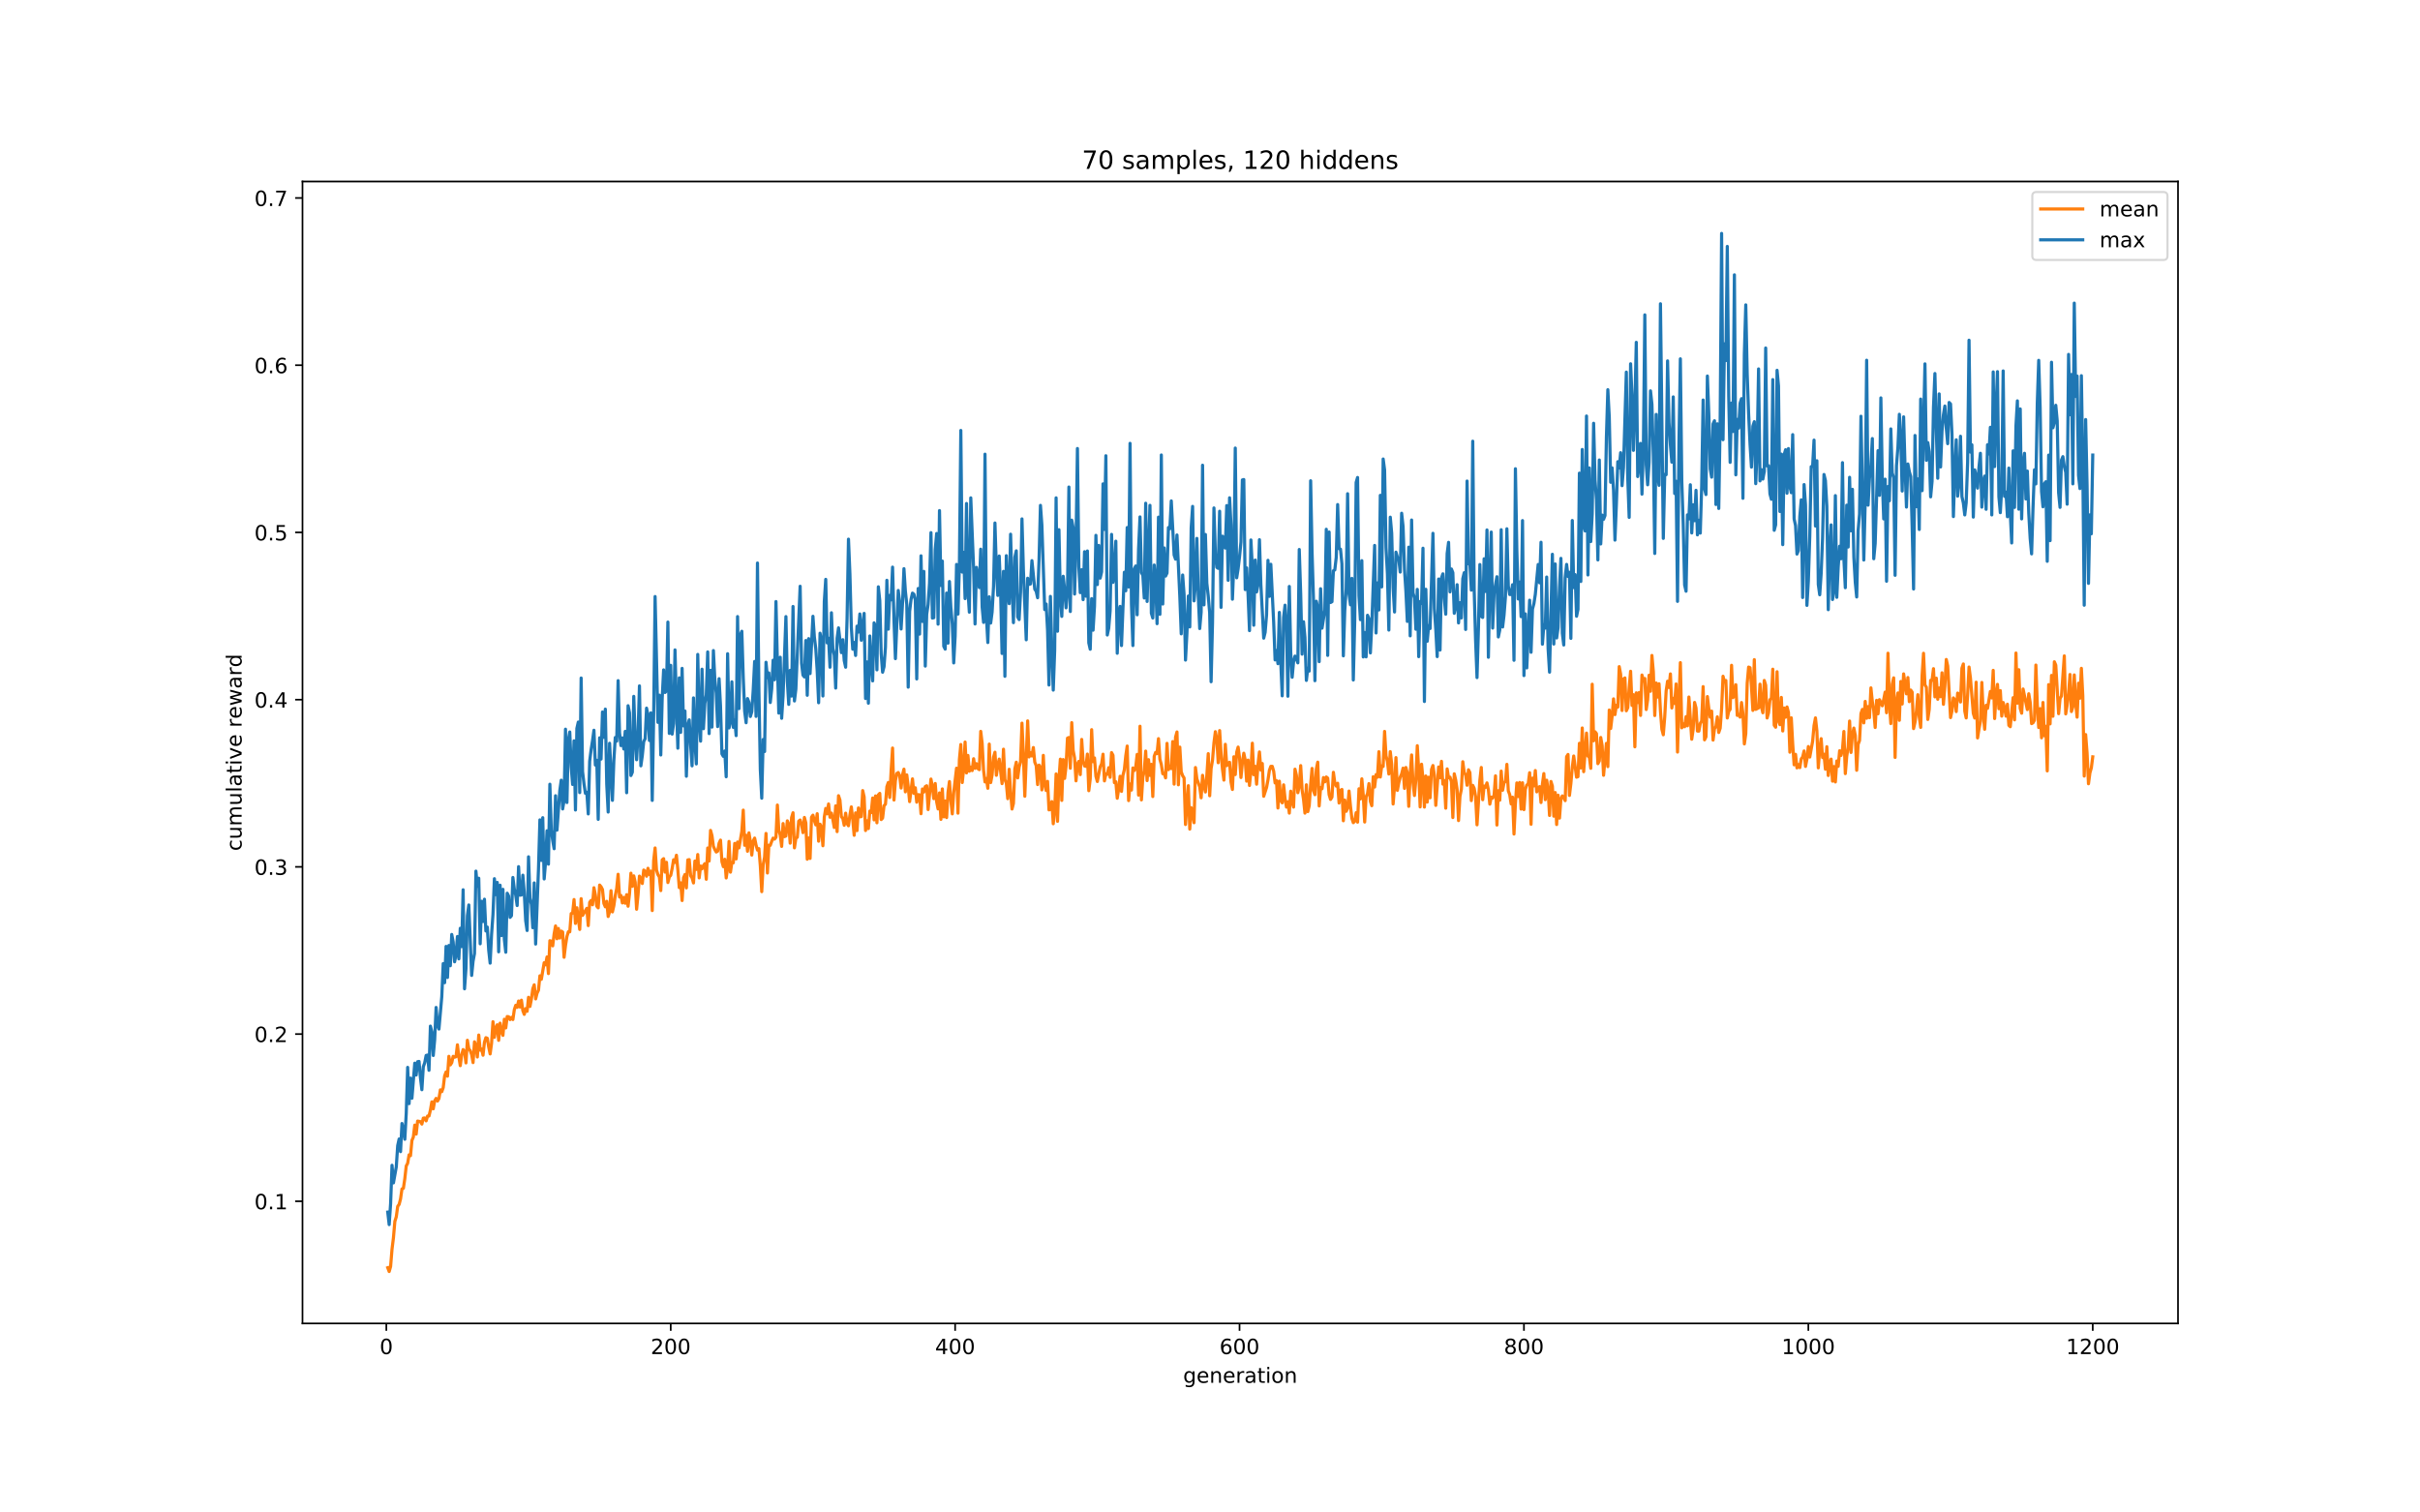 <?xml version="1.0" encoding="utf-8" standalone="no"?>
<!DOCTYPE svg PUBLIC "-//W3C//DTD SVG 1.1//EN"
  "http://www.w3.org/Graphics/SVG/1.1/DTD/svg11.dtd">
<!-- Created with matplotlib (http://matplotlib.org/) -->
<svg height="720pt" version="1.1" viewBox="0 0 1152 720" width="1152pt" xmlns="http://www.w3.org/2000/svg" xmlns:xlink="http://www.w3.org/1999/xlink">
 <defs>
  <style type="text/css">
*{stroke-linecap:butt;stroke-linejoin:round;}
  </style>
 </defs>
 <g id="figure_1">
  <g id="patch_1">
   <path d="M 0 720 
L 1152 720 
L 1152 0 
L 0 0 
z
" style="fill:#ffffff;"/>
  </g>
  <g id="axes_1">
   <g id="patch_2">
    <path d="M 144 630 
L 1036.8 630 
L 1036.8 86.4 
L 144 86.4 
z
" style="fill:#ffffff;"/>
   </g>
   <g id="matplotlib.axis_1">
    <g id="xtick_1">
     <g id="line2d_1">
      <defs>
       <path d="M 0 0 
L 0 3.5 
" id="m2e87f75e70" style="stroke:#000000;stroke-width:0.8;"/>
      </defs>
      <g>
       <use style="stroke:#000000;stroke-width:0.8;" x="183.905" xlink:href="#m2e87f75e70" y="630"/>
      </g>
     </g>
     <g id="text_1">
      <!-- 0 -->
      <defs>
       <path d="M 31.781 66.406 
Q 24.172 66.406 20.328 58.906 
Q 16.5 51.422 16.5 36.375 
Q 16.5 21.391 20.328 13.891 
Q 24.172 6.391 31.781 6.391 
Q 39.453 6.391 43.281 13.891 
Q 47.125 21.391 47.125 36.375 
Q 47.125 51.422 43.281 58.906 
Q 39.453 66.406 31.781 66.406 
z
M 31.781 74.219 
Q 44.047 74.219 50.516 64.516 
Q 56.984 54.828 56.984 36.375 
Q 56.984 17.969 50.516 8.266 
Q 44.047 -1.422 31.781 -1.422 
Q 19.531 -1.422 13.062 8.266 
Q 6.594 17.969 6.594 36.375 
Q 6.594 54.828 13.062 64.516 
Q 19.531 74.219 31.781 74.219 
z
" id="DejaVuSans-30"/>
      </defs>
      <g transform="translate(180.724 644.598)scale(0.1 -0.1)">
       <use xlink:href="#DejaVuSans-30"/>
      </g>
     </g>
    </g>
    <g id="xtick_2">
     <g id="line2d_2">
      <g>
       <use style="stroke:#000000;stroke-width:0.8;" x="319.29" xlink:href="#m2e87f75e70" y="630"/>
      </g>
     </g>
     <g id="text_2">
      <!-- 200 -->
      <defs>
       <path d="M 19.188 8.297 
L 53.609 8.297 
L 53.609 0 
L 7.328 0 
L 7.328 8.297 
Q 12.938 14.109 22.625 23.891 
Q 32.328 33.688 34.812 36.531 
Q 39.547 41.844 41.422 45.531 
Q 43.312 49.219 43.312 52.781 
Q 43.312 58.594 39.234 62.25 
Q 35.156 65.922 28.609 65.922 
Q 23.969 65.922 18.812 64.312 
Q 13.672 62.703 7.812 59.422 
L 7.812 69.391 
Q 13.766 71.781 18.938 73 
Q 24.125 74.219 28.422 74.219 
Q 39.75 74.219 46.484 68.547 
Q 53.219 62.891 53.219 53.422 
Q 53.219 48.922 51.531 44.891 
Q 49.859 40.875 45.406 35.406 
Q 44.188 33.984 37.641 27.219 
Q 31.109 20.453 19.188 8.297 
z
" id="DejaVuSans-32"/>
      </defs>
      <g transform="translate(309.747 644.598)scale(0.1 -0.1)">
       <use xlink:href="#DejaVuSans-32"/>
       <use x="63.623" xlink:href="#DejaVuSans-30"/>
       <use x="127.246" xlink:href="#DejaVuSans-30"/>
      </g>
     </g>
    </g>
    <g id="xtick_3">
     <g id="line2d_3">
      <g>
       <use style="stroke:#000000;stroke-width:0.8;" x="454.676" xlink:href="#m2e87f75e70" y="630"/>
      </g>
     </g>
     <g id="text_3">
      <!-- 400 -->
      <defs>
       <path d="M 37.797 64.312 
L 12.891 25.391 
L 37.797 25.391 
z
M 35.203 72.906 
L 47.609 72.906 
L 47.609 25.391 
L 58.016 25.391 
L 58.016 17.188 
L 47.609 17.188 
L 47.609 0 
L 37.797 0 
L 37.797 17.188 
L 4.891 17.188 
L 4.891 26.703 
z
" id="DejaVuSans-34"/>
      </defs>
      <g transform="translate(445.132 644.598)scale(0.1 -0.1)">
       <use xlink:href="#DejaVuSans-34"/>
       <use x="63.623" xlink:href="#DejaVuSans-30"/>
       <use x="127.246" xlink:href="#DejaVuSans-30"/>
      </g>
     </g>
    </g>
    <g id="xtick_4">
     <g id="line2d_4">
      <g>
       <use style="stroke:#000000;stroke-width:0.8;" x="590.062" xlink:href="#m2e87f75e70" y="630"/>
      </g>
     </g>
     <g id="text_4">
      <!-- 600 -->
      <defs>
       <path d="M 33.016 40.375 
Q 26.375 40.375 22.484 35.828 
Q 18.609 31.297 18.609 23.391 
Q 18.609 15.531 22.484 10.953 
Q 26.375 6.391 33.016 6.391 
Q 39.656 6.391 43.531 10.953 
Q 47.406 15.531 47.406 23.391 
Q 47.406 31.297 43.531 35.828 
Q 39.656 40.375 33.016 40.375 
z
M 52.594 71.297 
L 52.594 62.312 
Q 48.875 64.062 45.094 64.984 
Q 41.312 65.922 37.594 65.922 
Q 27.828 65.922 22.672 59.328 
Q 17.531 52.734 16.797 39.406 
Q 19.672 43.656 24.016 45.922 
Q 28.375 48.188 33.594 48.188 
Q 44.578 48.188 50.953 41.516 
Q 57.328 34.859 57.328 23.391 
Q 57.328 12.156 50.688 5.359 
Q 44.047 -1.422 33.016 -1.422 
Q 20.359 -1.422 13.672 8.266 
Q 6.984 17.969 6.984 36.375 
Q 6.984 53.656 15.188 63.938 
Q 23.391 74.219 37.203 74.219 
Q 40.922 74.219 44.703 73.484 
Q 48.484 72.75 52.594 71.297 
z
" id="DejaVuSans-36"/>
      </defs>
      <g transform="translate(580.518 644.598)scale(0.1 -0.1)">
       <use xlink:href="#DejaVuSans-36"/>
       <use x="63.623" xlink:href="#DejaVuSans-30"/>
       <use x="127.246" xlink:href="#DejaVuSans-30"/>
      </g>
     </g>
    </g>
    <g id="xtick_5">
     <g id="line2d_5">
      <g>
       <use style="stroke:#000000;stroke-width:0.8;" x="725.447" xlink:href="#m2e87f75e70" y="630"/>
      </g>
     </g>
     <g id="text_5">
      <!-- 800 -->
      <defs>
       <path d="M 31.781 34.625 
Q 24.75 34.625 20.719 30.859 
Q 16.703 27.094 16.703 20.516 
Q 16.703 13.922 20.719 10.156 
Q 24.75 6.391 31.781 6.391 
Q 38.812 6.391 42.859 10.172 
Q 46.922 13.969 46.922 20.516 
Q 46.922 27.094 42.891 30.859 
Q 38.875 34.625 31.781 34.625 
z
M 21.922 38.812 
Q 15.578 40.375 12.031 44.719 
Q 8.5 49.078 8.5 55.328 
Q 8.5 64.062 14.719 69.141 
Q 20.953 74.219 31.781 74.219 
Q 42.672 74.219 48.875 69.141 
Q 55.078 64.062 55.078 55.328 
Q 55.078 49.078 51.531 44.719 
Q 48 40.375 41.703 38.812 
Q 48.828 37.156 52.797 32.312 
Q 56.781 27.484 56.781 20.516 
Q 56.781 9.906 50.312 4.234 
Q 43.844 -1.422 31.781 -1.422 
Q 19.734 -1.422 13.25 4.234 
Q 6.781 9.906 6.781 20.516 
Q 6.781 27.484 10.781 32.312 
Q 14.797 37.156 21.922 38.812 
z
M 18.312 54.391 
Q 18.312 48.734 21.844 45.562 
Q 25.391 42.391 31.781 42.391 
Q 38.141 42.391 41.719 45.562 
Q 45.312 48.734 45.312 54.391 
Q 45.312 60.062 41.719 63.234 
Q 38.141 66.406 31.781 66.406 
Q 25.391 66.406 21.844 63.234 
Q 18.312 60.062 18.312 54.391 
z
" id="DejaVuSans-38"/>
      </defs>
      <g transform="translate(715.903 644.598)scale(0.1 -0.1)">
       <use xlink:href="#DejaVuSans-38"/>
       <use x="63.623" xlink:href="#DejaVuSans-30"/>
       <use x="127.246" xlink:href="#DejaVuSans-30"/>
      </g>
     </g>
    </g>
    <g id="xtick_6">
     <g id="line2d_6">
      <g>
       <use style="stroke:#000000;stroke-width:0.8;" x="860.833" xlink:href="#m2e87f75e70" y="630"/>
      </g>
     </g>
     <g id="text_6">
      <!-- 1000 -->
      <defs>
       <path d="M 12.406 8.297 
L 28.516 8.297 
L 28.516 63.922 
L 10.984 60.406 
L 10.984 69.391 
L 28.422 72.906 
L 38.281 72.906 
L 38.281 8.297 
L 54.391 8.297 
L 54.391 0 
L 12.406 0 
z
" id="DejaVuSans-31"/>
      </defs>
      <g transform="translate(848.108 644.598)scale(0.1 -0.1)">
       <use xlink:href="#DejaVuSans-31"/>
       <use x="63.623" xlink:href="#DejaVuSans-30"/>
       <use x="127.246" xlink:href="#DejaVuSans-30"/>
       <use x="190.869" xlink:href="#DejaVuSans-30"/>
      </g>
     </g>
    </g>
    <g id="xtick_7">
     <g id="line2d_7">
      <g>
       <use style="stroke:#000000;stroke-width:0.8;" x="996.218" xlink:href="#m2e87f75e70" y="630"/>
      </g>
     </g>
     <g id="text_7">
      <!-- 1200 -->
      <g transform="translate(983.493 644.598)scale(0.1 -0.1)">
       <use xlink:href="#DejaVuSans-31"/>
       <use x="63.623" xlink:href="#DejaVuSans-32"/>
       <use x="127.246" xlink:href="#DejaVuSans-30"/>
       <use x="190.869" xlink:href="#DejaVuSans-30"/>
      </g>
     </g>
    </g>
    <g id="text_8">
     <!-- generation -->
     <defs>
      <path d="M 45.406 27.984 
Q 45.406 37.75 41.375 43.109 
Q 37.359 48.484 30.078 48.484 
Q 22.859 48.484 18.828 43.109 
Q 14.797 37.75 14.797 27.984 
Q 14.797 18.266 18.828 12.891 
Q 22.859 7.516 30.078 7.516 
Q 37.359 7.516 41.375 12.891 
Q 45.406 18.266 45.406 27.984 
z
M 54.391 6.781 
Q 54.391 -7.172 48.188 -13.984 
Q 42 -20.797 29.203 -20.797 
Q 24.469 -20.797 20.266 -20.094 
Q 16.062 -19.391 12.109 -17.922 
L 12.109 -9.188 
Q 16.062 -11.328 19.922 -12.344 
Q 23.781 -13.375 27.781 -13.375 
Q 36.625 -13.375 41.016 -8.766 
Q 45.406 -4.156 45.406 5.172 
L 45.406 9.625 
Q 42.625 4.781 38.281 2.391 
Q 33.938 0 27.875 0 
Q 17.828 0 11.672 7.656 
Q 5.516 15.328 5.516 27.984 
Q 5.516 40.672 11.672 48.328 
Q 17.828 56 27.875 56 
Q 33.938 56 38.281 53.609 
Q 42.625 51.219 45.406 46.391 
L 45.406 54.688 
L 54.391 54.688 
z
" id="DejaVuSans-67"/>
      <path d="M 56.203 29.594 
L 56.203 25.203 
L 14.891 25.203 
Q 15.484 15.922 20.484 11.062 
Q 25.484 6.203 34.422 6.203 
Q 39.594 6.203 44.453 7.469 
Q 49.312 8.734 54.109 11.281 
L 54.109 2.781 
Q 49.266 0.734 44.188 -0.344 
Q 39.109 -1.422 33.891 -1.422 
Q 20.797 -1.422 13.156 6.188 
Q 5.516 13.812 5.516 26.812 
Q 5.516 40.234 12.766 48.109 
Q 20.016 56 32.328 56 
Q 43.359 56 49.781 48.891 
Q 56.203 41.797 56.203 29.594 
z
M 47.219 32.234 
Q 47.125 39.594 43.094 43.984 
Q 39.062 48.391 32.422 48.391 
Q 24.906 48.391 20.391 44.141 
Q 15.875 39.891 15.188 32.172 
z
" id="DejaVuSans-65"/>
      <path d="M 54.891 33.016 
L 54.891 0 
L 45.906 0 
L 45.906 32.719 
Q 45.906 40.484 42.875 44.328 
Q 39.844 48.188 33.797 48.188 
Q 26.516 48.188 22.312 43.547 
Q 18.109 38.922 18.109 30.906 
L 18.109 0 
L 9.078 0 
L 9.078 54.688 
L 18.109 54.688 
L 18.109 46.188 
Q 21.344 51.125 25.703 53.562 
Q 30.078 56 35.797 56 
Q 45.219 56 50.047 50.172 
Q 54.891 44.344 54.891 33.016 
z
" id="DejaVuSans-6e"/>
      <path d="M 41.109 46.297 
Q 39.594 47.172 37.812 47.578 
Q 36.031 48 33.891 48 
Q 26.266 48 22.188 43.047 
Q 18.109 38.094 18.109 28.812 
L 18.109 0 
L 9.078 0 
L 9.078 54.688 
L 18.109 54.688 
L 18.109 46.188 
Q 20.953 51.172 25.484 53.578 
Q 30.031 56 36.531 56 
Q 37.453 56 38.578 55.875 
Q 39.703 55.766 41.062 55.516 
z
" id="DejaVuSans-72"/>
      <path d="M 34.281 27.484 
Q 23.391 27.484 19.188 25 
Q 14.984 22.516 14.984 16.5 
Q 14.984 11.719 18.141 8.906 
Q 21.297 6.109 26.703 6.109 
Q 34.188 6.109 38.703 11.406 
Q 43.219 16.703 43.219 25.484 
L 43.219 27.484 
z
M 52.203 31.203 
L 52.203 0 
L 43.219 0 
L 43.219 8.297 
Q 40.141 3.328 35.547 0.953 
Q 30.953 -1.422 24.312 -1.422 
Q 15.922 -1.422 10.953 3.297 
Q 6 8.016 6 15.922 
Q 6 25.141 12.172 29.828 
Q 18.359 34.516 30.609 34.516 
L 43.219 34.516 
L 43.219 35.406 
Q 43.219 41.609 39.141 45 
Q 35.062 48.391 27.688 48.391 
Q 23 48.391 18.547 47.266 
Q 14.109 46.141 10.016 43.891 
L 10.016 52.203 
Q 14.938 54.109 19.578 55.047 
Q 24.219 56 28.609 56 
Q 40.484 56 46.344 49.844 
Q 52.203 43.703 52.203 31.203 
z
" id="DejaVuSans-61"/>
      <path d="M 18.312 70.219 
L 18.312 54.688 
L 36.812 54.688 
L 36.812 47.703 
L 18.312 47.703 
L 18.312 18.016 
Q 18.312 11.328 20.141 9.422 
Q 21.969 7.516 27.594 7.516 
L 36.812 7.516 
L 36.812 0 
L 27.594 0 
Q 17.188 0 13.234 3.875 
Q 9.281 7.766 9.281 18.016 
L 9.281 47.703 
L 2.688 47.703 
L 2.688 54.688 
L 9.281 54.688 
L 9.281 70.219 
z
" id="DejaVuSans-74"/>
      <path d="M 9.422 54.688 
L 18.406 54.688 
L 18.406 0 
L 9.422 0 
z
M 9.422 75.984 
L 18.406 75.984 
L 18.406 64.594 
L 9.422 64.594 
z
" id="DejaVuSans-69"/>
      <path d="M 30.609 48.391 
Q 23.391 48.391 19.188 42.75 
Q 14.984 37.109 14.984 27.297 
Q 14.984 17.484 19.156 11.844 
Q 23.344 6.203 30.609 6.203 
Q 37.797 6.203 41.984 11.859 
Q 46.188 17.531 46.188 27.297 
Q 46.188 37.016 41.984 42.703 
Q 37.797 48.391 30.609 48.391 
z
M 30.609 56 
Q 42.328 56 49.016 48.375 
Q 55.719 40.766 55.719 27.297 
Q 55.719 13.875 49.016 6.219 
Q 42.328 -1.422 30.609 -1.422 
Q 18.844 -1.422 12.172 6.219 
Q 5.516 13.875 5.516 27.297 
Q 5.516 40.766 12.172 48.375 
Q 18.844 56 30.609 56 
z
" id="DejaVuSans-6f"/>
     </defs>
     <g transform="translate(563.207 658.277)scale(0.1 -0.1)">
      <use xlink:href="#DejaVuSans-67"/>
      <use x="63.477" xlink:href="#DejaVuSans-65"/>
      <use x="125" xlink:href="#DejaVuSans-6e"/>
      <use x="188.379" xlink:href="#DejaVuSans-65"/>
      <use x="249.902" xlink:href="#DejaVuSans-72"/>
      <use x="291.016" xlink:href="#DejaVuSans-61"/>
      <use x="352.295" xlink:href="#DejaVuSans-74"/>
      <use x="391.504" xlink:href="#DejaVuSans-69"/>
      <use x="419.287" xlink:href="#DejaVuSans-6f"/>
      <use x="480.469" xlink:href="#DejaVuSans-6e"/>
     </g>
    </g>
   </g>
   <g id="matplotlib.axis_2">
    <g id="ytick_1">
     <g id="line2d_8">
      <defs>
       <path d="M 0 0 
L -3.5 0 
" id="m35edd636b9" style="stroke:#000000;stroke-width:0.8;"/>
      </defs>
      <g>
       <use style="stroke:#000000;stroke-width:0.8;" x="144" xlink:href="#m35edd636b9" y="571.857"/>
      </g>
     </g>
     <g id="text_9">
      <!-- 0.1 -->
      <defs>
       <path d="M 10.688 12.406 
L 21 12.406 
L 21 0 
L 10.688 0 
z
" id="DejaVuSans-2e"/>
      </defs>
      <g transform="translate(121.097 575.656)scale(0.1 -0.1)">
       <use xlink:href="#DejaVuSans-30"/>
       <use x="63.623" xlink:href="#DejaVuSans-2e"/>
       <use x="95.41" xlink:href="#DejaVuSans-31"/>
      </g>
     </g>
    </g>
    <g id="ytick_2">
     <g id="line2d_9">
      <g>
       <use style="stroke:#000000;stroke-width:0.8;" x="144" xlink:href="#m35edd636b9" y="492.256"/>
      </g>
     </g>
     <g id="text_10">
      <!-- 0.2 -->
      <g transform="translate(121.097 496.056)scale(0.1 -0.1)">
       <use xlink:href="#DejaVuSans-30"/>
       <use x="63.623" xlink:href="#DejaVuSans-2e"/>
       <use x="95.41" xlink:href="#DejaVuSans-32"/>
      </g>
     </g>
    </g>
    <g id="ytick_3">
     <g id="line2d_10">
      <g>
       <use style="stroke:#000000;stroke-width:0.8;" x="144" xlink:href="#m35edd636b9" y="412.656"/>
      </g>
     </g>
     <g id="text_11">
      <!-- 0.3 -->
      <defs>
       <path d="M 40.578 39.312 
Q 47.656 37.797 51.625 33 
Q 55.609 28.219 55.609 21.188 
Q 55.609 10.406 48.188 4.484 
Q 40.766 -1.422 27.094 -1.422 
Q 22.516 -1.422 17.656 -0.516 
Q 12.797 0.391 7.625 2.203 
L 7.625 11.719 
Q 11.719 9.328 16.594 8.109 
Q 21.484 6.891 26.812 6.891 
Q 36.078 6.891 40.938 10.547 
Q 45.797 14.203 45.797 21.188 
Q 45.797 27.641 41.281 31.266 
Q 36.766 34.906 28.719 34.906 
L 20.219 34.906 
L 20.219 43.016 
L 29.109 43.016 
Q 36.375 43.016 40.234 45.922 
Q 44.094 48.828 44.094 54.297 
Q 44.094 59.906 40.109 62.906 
Q 36.141 65.922 28.719 65.922 
Q 24.656 65.922 20.016 65.031 
Q 15.375 64.156 9.812 62.312 
L 9.812 71.094 
Q 15.438 72.656 20.344 73.438 
Q 25.25 74.219 29.594 74.219 
Q 40.828 74.219 47.359 69.109 
Q 53.906 64.016 53.906 55.328 
Q 53.906 49.266 50.438 45.094 
Q 46.969 40.922 40.578 39.312 
z
" id="DejaVuSans-33"/>
      </defs>
      <g transform="translate(121.097 416.455)scale(0.1 -0.1)">
       <use xlink:href="#DejaVuSans-30"/>
       <use x="63.623" xlink:href="#DejaVuSans-2e"/>
       <use x="95.41" xlink:href="#DejaVuSans-33"/>
      </g>
     </g>
    </g>
    <g id="ytick_4">
     <g id="line2d_11">
      <g>
       <use style="stroke:#000000;stroke-width:0.8;" x="144" xlink:href="#m35edd636b9" y="333.055"/>
      </g>
     </g>
     <g id="text_12">
      <!-- 0.4 -->
      <g transform="translate(121.097 336.855)scale(0.1 -0.1)">
       <use xlink:href="#DejaVuSans-30"/>
       <use x="63.623" xlink:href="#DejaVuSans-2e"/>
       <use x="95.41" xlink:href="#DejaVuSans-34"/>
      </g>
     </g>
    </g>
    <g id="ytick_5">
     <g id="line2d_12">
      <g>
       <use style="stroke:#000000;stroke-width:0.8;" x="144" xlink:href="#m35edd636b9" y="253.455"/>
      </g>
     </g>
     <g id="text_13">
      <!-- 0.5 -->
      <defs>
       <path d="M 10.797 72.906 
L 49.516 72.906 
L 49.516 64.594 
L 19.828 64.594 
L 19.828 46.734 
Q 21.969 47.469 24.109 47.828 
Q 26.266 48.188 28.422 48.188 
Q 40.625 48.188 47.75 41.5 
Q 54.891 34.812 54.891 23.391 
Q 54.891 11.625 47.562 5.094 
Q 40.234 -1.422 26.906 -1.422 
Q 22.312 -1.422 17.547 -0.641 
Q 12.797 0.141 7.719 1.703 
L 7.719 11.625 
Q 12.109 9.234 16.797 8.062 
Q 21.484 6.891 26.703 6.891 
Q 35.156 6.891 40.078 11.328 
Q 45.016 15.766 45.016 23.391 
Q 45.016 31 40.078 35.438 
Q 35.156 39.891 26.703 39.891 
Q 22.75 39.891 18.812 39.016 
Q 14.891 38.141 10.797 36.281 
z
" id="DejaVuSans-35"/>
      </defs>
      <g transform="translate(121.097 257.254)scale(0.1 -0.1)">
       <use xlink:href="#DejaVuSans-30"/>
       <use x="63.623" xlink:href="#DejaVuSans-2e"/>
       <use x="95.41" xlink:href="#DejaVuSans-35"/>
      </g>
     </g>
    </g>
    <g id="ytick_6">
     <g id="line2d_13">
      <g>
       <use style="stroke:#000000;stroke-width:0.8;" x="144" xlink:href="#m35edd636b9" y="173.854"/>
      </g>
     </g>
     <g id="text_14">
      <!-- 0.6 -->
      <g transform="translate(121.097 177.654)scale(0.1 -0.1)">
       <use xlink:href="#DejaVuSans-30"/>
       <use x="63.623" xlink:href="#DejaVuSans-2e"/>
       <use x="95.41" xlink:href="#DejaVuSans-36"/>
      </g>
     </g>
    </g>
    <g id="ytick_7">
     <g id="line2d_14">
      <g>
       <use style="stroke:#000000;stroke-width:0.8;" x="144" xlink:href="#m35edd636b9" y="94.254"/>
      </g>
     </g>
     <g id="text_15">
      <!-- 0.7 -->
      <defs>
       <path d="M 8.203 72.906 
L 55.078 72.906 
L 55.078 68.703 
L 28.609 0 
L 18.312 0 
L 43.219 64.594 
L 8.203 64.594 
z
" id="DejaVuSans-37"/>
      </defs>
      <g transform="translate(121.097 98.053)scale(0.1 -0.1)">
       <use xlink:href="#DejaVuSans-30"/>
       <use x="63.623" xlink:href="#DejaVuSans-2e"/>
       <use x="95.41" xlink:href="#DejaVuSans-37"/>
      </g>
     </g>
    </g>
    <g id="text_16">
     <!-- cumulative reward -->
     <defs>
      <path d="M 48.781 52.594 
L 48.781 44.188 
Q 44.969 46.297 41.141 47.344 
Q 37.312 48.391 33.406 48.391 
Q 24.656 48.391 19.812 42.844 
Q 14.984 37.312 14.984 27.297 
Q 14.984 17.281 19.812 11.734 
Q 24.656 6.203 33.406 6.203 
Q 37.312 6.203 41.141 7.25 
Q 44.969 8.297 48.781 10.406 
L 48.781 2.094 
Q 45.016 0.344 40.984 -0.531 
Q 36.969 -1.422 32.422 -1.422 
Q 20.062 -1.422 12.781 6.344 
Q 5.516 14.109 5.516 27.297 
Q 5.516 40.672 12.859 48.328 
Q 20.219 56 33.016 56 
Q 37.156 56 41.109 55.141 
Q 45.062 54.297 48.781 52.594 
z
" id="DejaVuSans-63"/>
      <path d="M 8.5 21.578 
L 8.5 54.688 
L 17.484 54.688 
L 17.484 21.922 
Q 17.484 14.156 20.5 10.266 
Q 23.531 6.391 29.594 6.391 
Q 36.859 6.391 41.078 11.031 
Q 45.312 15.672 45.312 23.688 
L 45.312 54.688 
L 54.297 54.688 
L 54.297 0 
L 45.312 0 
L 45.312 8.406 
Q 42.047 3.422 37.719 1 
Q 33.406 -1.422 27.688 -1.422 
Q 18.266 -1.422 13.375 4.438 
Q 8.5 10.297 8.5 21.578 
z
M 31.109 56 
z
" id="DejaVuSans-75"/>
      <path d="M 52 44.188 
Q 55.375 50.25 60.062 53.125 
Q 64.75 56 71.094 56 
Q 79.641 56 84.281 50.016 
Q 88.922 44.047 88.922 33.016 
L 88.922 0 
L 79.891 0 
L 79.891 32.719 
Q 79.891 40.578 77.094 44.375 
Q 74.312 48.188 68.609 48.188 
Q 61.625 48.188 57.562 43.547 
Q 53.516 38.922 53.516 30.906 
L 53.516 0 
L 44.484 0 
L 44.484 32.719 
Q 44.484 40.625 41.703 44.406 
Q 38.922 48.188 33.109 48.188 
Q 26.219 48.188 22.156 43.531 
Q 18.109 38.875 18.109 30.906 
L 18.109 0 
L 9.078 0 
L 9.078 54.688 
L 18.109 54.688 
L 18.109 46.188 
Q 21.188 51.219 25.484 53.609 
Q 29.781 56 35.688 56 
Q 41.656 56 45.828 52.969 
Q 50 49.953 52 44.188 
z
" id="DejaVuSans-6d"/>
      <path d="M 9.422 75.984 
L 18.406 75.984 
L 18.406 0 
L 9.422 0 
z
" id="DejaVuSans-6c"/>
      <path d="M 2.984 54.688 
L 12.5 54.688 
L 29.594 8.797 
L 46.688 54.688 
L 56.203 54.688 
L 35.688 0 
L 23.484 0 
z
" id="DejaVuSans-76"/>
      <path id="DejaVuSans-20"/>
      <path d="M 4.203 54.688 
L 13.188 54.688 
L 24.422 12.016 
L 35.594 54.688 
L 46.188 54.688 
L 57.422 12.016 
L 68.609 54.688 
L 77.594 54.688 
L 63.281 0 
L 52.688 0 
L 40.922 44.828 
L 29.109 0 
L 18.5 0 
z
" id="DejaVuSans-77"/>
      <path d="M 45.406 46.391 
L 45.406 75.984 
L 54.391 75.984 
L 54.391 0 
L 45.406 0 
L 45.406 8.203 
Q 42.578 3.328 38.25 0.953 
Q 33.938 -1.422 27.875 -1.422 
Q 17.969 -1.422 11.734 6.484 
Q 5.516 14.406 5.516 27.297 
Q 5.516 40.188 11.734 48.094 
Q 17.969 56 27.875 56 
Q 33.938 56 38.25 53.625 
Q 42.578 51.266 45.406 46.391 
z
M 14.797 27.297 
Q 14.797 17.391 18.875 11.75 
Q 22.953 6.109 30.078 6.109 
Q 37.203 6.109 41.297 11.75 
Q 45.406 17.391 45.406 27.297 
Q 45.406 37.203 41.297 42.844 
Q 37.203 48.484 30.078 48.484 
Q 22.953 48.484 18.875 42.844 
Q 14.797 37.203 14.797 27.297 
z
" id="DejaVuSans-64"/>
     </defs>
     <g transform="translate(115.017 405.097)rotate(-90)scale(0.1 -0.1)">
      <use xlink:href="#DejaVuSans-63"/>
      <use x="54.98" xlink:href="#DejaVuSans-75"/>
      <use x="118.359" xlink:href="#DejaVuSans-6d"/>
      <use x="215.771" xlink:href="#DejaVuSans-75"/>
      <use x="279.15" xlink:href="#DejaVuSans-6c"/>
      <use x="306.934" xlink:href="#DejaVuSans-61"/>
      <use x="368.213" xlink:href="#DejaVuSans-74"/>
      <use x="407.422" xlink:href="#DejaVuSans-69"/>
      <use x="435.205" xlink:href="#DejaVuSans-76"/>
      <use x="494.385" xlink:href="#DejaVuSans-65"/>
      <use x="555.908" xlink:href="#DejaVuSans-20"/>
      <use x="587.695" xlink:href="#DejaVuSans-72"/>
      <use x="628.777" xlink:href="#DejaVuSans-65"/>
      <use x="690.301" xlink:href="#DejaVuSans-77"/>
      <use x="772.088" xlink:href="#DejaVuSans-61"/>
      <use x="833.367" xlink:href="#DejaVuSans-72"/>
      <use x="874.465" xlink:href="#DejaVuSans-64"/>
     </g>
    </g>
   </g>
   <g id="line2d_15">
    <path clip-path="url(#pb334f13614)" d="M 184.582 577.004 
L 185.259 582.955 
L 185.936 573.069 
L 186.613 554.724 
L 187.29 563.1 
L 188.643 555.463 
L 189.32 545.343 
L 189.997 542.21 
L 190.674 548.218 
L 191.351 534.822 
L 192.028 537.795 
L 192.705 542.342 
L 193.382 530.05 
L 194.059 508.107 
L 194.736 525.375 
L 195.413 513.22 
L 196.09 522.801 
L 197.443 506.117 
L 198.12 511.765 
L 198.797 505.408 
L 199.474 505.283 
L 200.151 513.081 
L 200.828 518.75 
L 201.505 507.841 
L 202.182 505.904 
L 202.859 502.421 
L 203.536 502.245 
L 204.213 509.504 
L 204.89 488.472 
L 205.567 491.18 
L 206.244 502.447 
L 206.92 494.931 
L 207.597 479.581 
L 208.274 488.047 
L 208.951 489.876 
L 210.305 474.477 
L 210.982 458.706 
L 211.659 467.81 
L 212.336 450.522 
L 213.013 465.315 
L 213.69 450.072 
L 214.367 459.725 
L 215.044 444.835 
L 215.72 448.363 
L 216.397 457.864 
L 217.074 454.517 
L 217.751 445.813 
L 218.428 456.467 
L 219.105 441.899 
L 219.782 450.619 
L 220.459 423.565 
L 221.136 470.707 
L 221.813 461.128 
L 222.49 435.9 
L 223.167 430.801 
L 224.521 464.346 
L 225.197 457.565 
L 225.874 453.919 
L 226.551 414.691 
L 227.228 421.979 
L 227.905 418.072 
L 228.582 449.275 
L 229.259 429.036 
L 229.936 438.682 
L 230.613 428.064 
L 231.29 443.176 
L 231.967 441.318 
L 232.644 452.346 
L 233.321 458.497 
L 233.998 444.928 
L 234.674 435.329 
L 235.351 418.295 
L 236.028 425.912 
L 236.705 420.058 
L 237.382 453.103 
L 238.059 421.394 
L 238.736 445.39 
L 239.413 423.35 
L 240.09 447.174 
L 240.767 453.292 
L 241.444 425.209 
L 242.121 426.561 
L 242.798 436.72 
L 243.475 435.925 
L 244.151 417.714 
L 244.828 423.231 
L 245.505 426.11 
L 246.182 431.071 
L 246.859 412.562 
L 247.536 426.161 
L 248.213 426.048 
L 248.89 416.625 
L 249.567 424.842 
L 250.244 438.251 
L 250.921 442.959 
L 251.598 407.873 
L 252.275 427.597 
L 252.952 430.572 
L 253.628 441.632 
L 254.305 420.298 
L 254.982 449.413 
L 256.336 413.664 
L 257.013 390.285 
L 257.69 409.608 
L 258.367 389.255 
L 259.044 418.41 
L 259.721 410.136 
L 260.398 395.478 
L 261.075 411.37 
L 261.752 373.321 
L 262.429 395.141 
L 263.105 400.113 
L 263.782 404.025 
L 264.459 378.804 
L 265.136 395.18 
L 266.49 376.328 
L 267.167 371.403 
L 267.844 385.093 
L 268.521 381.049 
L 269.198 347.121 
L 269.875 382.035 
L 270.552 352.254 
L 271.229 348.457 
L 271.905 364.943 
L 272.582 373.435 
L 273.259 352.654 
L 273.936 385.597 
L 274.613 346.757 
L 275.29 343.719 
L 275.967 377.308 
L 276.644 322.765 
L 277.321 367.299 
L 277.998 373.099 
L 278.675 377.655 
L 279.352 377.137 
L 280.029 387.458 
L 280.706 362.353 
L 281.382 356.953 
L 282.059 352.653 
L 282.736 347.629 
L 283.413 364.204 
L 284.09 361.905 
L 284.767 390.044 
L 285.444 351.217 
L 286.121 361.351 
L 286.798 338.936 
L 287.475 351.009 
L 288.152 337.57 
L 288.829 373.346 
L 289.506 386.566 
L 290.183 353.828 
L 291.536 380.997 
L 292.213 362.132 
L 292.89 351.082 
L 293.567 352.809 
L 294.244 324.018 
L 294.921 348.855 
L 295.598 354.941 
L 296.275 351.276 
L 296.952 356.551 
L 297.629 348.161 
L 298.306 377.377 
L 298.983 335.949 
L 299.66 339.281 
L 300.336 369.18 
L 301.013 367.608 
L 301.69 331.5 
L 302.367 351.168 
L 303.044 361.674 
L 303.721 349.826 
L 304.398 326.516 
L 305.075 364.565 
L 305.752 359.72 
L 306.429 353.02 
L 307.106 351.671 
L 307.783 337.104 
L 308.46 340.617 
L 309.137 352.51 
L 309.813 339.372 
L 310.49 381.022 
L 311.167 340.37 
L 311.844 283.97 
L 313.198 343.882 
L 313.875 330.932 
L 314.552 359.4 
L 315.229 332.325 
L 315.906 318.888 
L 316.583 329.651 
L 317.26 328.904 
L 317.937 296.13 
L 318.614 349.133 
L 319.29 316.719 
L 319.967 349.457 
L 320.644 344.441 
L 321.321 309.384 
L 321.998 335.406 
L 322.675 356.172 
L 323.352 322.687 
L 324.029 348.655 
L 324.706 318.161 
L 325.383 345.565 
L 326.06 338.463 
L 326.737 369.522 
L 327.414 345.236 
L 328.091 342.675 
L 328.767 354.695 
L 329.444 364.577 
L 330.121 332.225 
L 330.798 353.206 
L 331.475 363.662 
L 332.152 311.532 
L 332.829 343.389 
L 333.506 352.815 
L 334.183 318.567 
L 334.86 346.897 
L 335.537 334.765 
L 336.214 330.848 
L 336.891 310.334 
L 337.567 349.226 
L 338.244 319.069 
L 338.921 346.114 
L 339.598 309.692 
L 340.275 323.322 
L 340.952 329.941 
L 341.629 345.886 
L 342.306 323.076 
L 342.983 336.012 
L 343.66 358.895 
L 344.337 360.049 
L 345.014 357.501 
L 345.691 369.766 
L 346.368 311.2 
L 347.044 346.523 
L 347.721 343.772 
L 348.398 324.571 
L 349.075 346.254 
L 349.752 342.7 
L 350.429 350.192 
L 351.106 293.512 
L 351.783 337.326 
L 352.46 302.158 
L 353.137 300.5 
L 353.814 322.532 
L 354.491 338.613 
L 355.168 344.049 
L 355.845 332.557 
L 356.521 334.363 
L 357.198 341.07 
L 357.875 338.809 
L 358.552 328.526 
L 359.229 314.882 
L 359.906 341.032 
L 360.583 268.023 
L 361.26 328.328 
L 361.937 366.365 
L 362.614 379.972 
L 363.291 352.02 
L 363.968 357.759 
L 364.645 315.261 
L 365.322 322.608 
L 365.998 320.332 
L 366.675 334.424 
L 367.352 327.989 
L 368.029 314.285 
L 368.706 323.59 
L 369.383 286.361 
L 370.06 315.454 
L 370.737 339.454 
L 371.414 312.881 
L 372.091 341.933 
L 372.768 331.107 
L 374.122 293.528 
L 374.799 324.352 
L 375.475 335.319 
L 376.152 319.109 
L 376.829 331.375 
L 377.506 288.704 
L 378.183 333.695 
L 378.86 327.999 
L 380.891 279.079 
L 381.568 315.738 
L 382.245 321.375 
L 382.922 322.245 
L 383.599 304.907 
L 384.276 330.976 
L 384.952 304.014 
L 385.629 320.643 
L 386.983 293.377 
L 387.66 303.217 
L 388.337 308.853 
L 389.014 319.316 
L 389.691 334.532 
L 390.368 301.433 
L 391.045 304.846 
L 391.722 331.325 
L 392.399 286.327 
L 393.076 275.79 
L 393.752 306.035 
L 394.429 303.822 
L 395.106 317.628 
L 395.783 291.695 
L 396.46 308.764 
L 397.137 311.832 
L 397.814 327.553 
L 398.491 303.791 
L 399.168 298.885 
L 400.522 310.677 
L 401.199 304.516 
L 401.876 314.448 
L 402.553 317.618 
L 403.229 294.571 
L 403.906 256.659 
L 404.583 273.115 
L 405.26 298.561 
L 405.937 309.035 
L 406.614 305.828 
L 407.291 312.032 
L 407.968 298.075 
L 408.645 300.892 
L 409.322 292.273 
L 409.999 304.787 
L 410.676 297.684 
L 411.353 291.996 
L 412.03 332.53 
L 412.706 315.091 
L 413.383 334.751 
L 414.06 302.748 
L 414.737 315.875 
L 415.414 324.13 
L 416.091 296.499 
L 416.768 298.234 
L 417.445 318.88 
L 418.122 279.351 
L 418.799 285.893 
L 419.476 311.231 
L 420.153 320.002 
L 420.83 317.377 
L 421.507 308.117 
L 422.183 276.24 
L 422.86 299.516 
L 423.537 283.408 
L 424.214 285.572 
L 424.891 269.979 
L 425.568 295.335 
L 426.245 313.543 
L 427.599 281.086 
L 428.276 286.895 
L 428.953 299.43 
L 429.63 287.272 
L 430.307 270.709 
L 430.984 281.33 
L 431.66 287.708 
L 432.337 327.117 
L 433.014 291.061 
L 433.691 285.328 
L 434.368 282.342 
L 435.045 282.878 
L 435.722 285.643 
L 436.399 323.198 
L 437.076 280.14 
L 437.753 301.86 
L 438.43 264.595 
L 439.107 295.836 
L 439.784 272.011 
L 440.461 317.084 
L 441.137 292.43 
L 441.814 287.696 
L 442.491 277.607 
L 443.168 253.563 
L 443.845 294.221 
L 444.522 294.063 
L 445.199 261.605 
L 445.876 253.962 
L 446.553 297.129 
L 447.23 243.067 
L 447.907 278.714 
L 448.584 267.096 
L 449.261 307.638 
L 449.937 309.004 
L 450.614 282.314 
L 451.291 306.166 
L 451.968 276.828 
L 452.645 289.154 
L 453.322 297.031 
L 453.999 315.573 
L 454.676 302.834 
L 455.353 268.687 
L 456.03 292.327 
L 456.707 269.026 
L 457.384 204.91 
L 458.061 272.334 
L 458.738 262.933 
L 459.414 284.967 
L 460.091 239.686 
L 460.768 281.154 
L 461.445 291.417 
L 462.122 236.996 
L 463.476 270.709 
L 464.153 297.044 
L 464.83 270.082 
L 465.507 274.508 
L 466.184 279.702 
L 466.861 261.424 
L 467.538 288.955 
L 468.215 296.28 
L 468.891 216.205 
L 469.568 293.692 
L 470.245 305.871 
L 470.922 284.099 
L 471.599 296.589 
L 472.276 291.335 
L 472.953 279.138 
L 473.63 248.967 
L 474.307 270.7 
L 474.984 283.448 
L 475.661 264.68 
L 476.338 281.789 
L 477.015 311.085 
L 477.692 271.983 
L 478.368 321.952 
L 479.045 264.522 
L 479.722 280.841 
L 480.399 287.362 
L 481.076 254.305 
L 481.753 279.235 
L 482.43 296.409 
L 483.107 265.264 
L 483.784 262.212 
L 484.461 293.672 
L 485.138 294.94 
L 485.815 281.862 
L 486.492 247.013 
L 487.169 271.374 
L 488.522 304.568 
L 489.199 275.267 
L 489.876 278.172 
L 490.553 277.986 
L 491.23 266.896 
L 492.584 280.475 
L 493.261 281.454 
L 493.938 284.552 
L 494.615 266.592 
L 495.292 240.579 
L 495.969 249.941 
L 497.322 290.192 
L 497.999 287.528 
L 498.676 300.082 
L 499.353 326.094 
L 500.03 283.911 
L 500.707 309.44 
L 501.384 328.516 
L 502.061 309.662 
L 502.738 236.991 
L 503.415 300.489 
L 504.092 252.156 
L 504.769 284.391 
L 505.446 293.424 
L 506.122 274.326 
L 506.799 280.483 
L 507.476 289.352 
L 508.153 281.865 
L 508.83 231.837 
L 509.507 291.11 
L 510.184 247.612 
L 510.861 251.259 
L 511.538 282.793 
L 512.215 258.861 
L 512.892 213.502 
L 513.569 269.83 
L 514.246 282.129 
L 514.923 271.203 
L 515.599 285.458 
L 516.276 262.634 
L 516.953 283.82 
L 517.63 262.282 
L 518.307 306.041 
L 518.984 309.059 
L 519.661 284.97 
L 520.338 299.998 
L 521.015 288.6 
L 521.692 254.843 
L 522.369 278.295 
L 523.046 259.624 
L 523.723 275.216 
L 524.4 272.261 
L 525.076 230.334 
L 525.753 252.03 
L 526.43 216.946 
L 527.107 302.281 
L 527.784 299.06 
L 528.461 290.796 
L 529.138 254.381 
L 529.815 277.256 
L 530.492 272.349 
L 531.169 257.623 
L 531.846 310.976 
L 532.523 292.535 
L 533.2 288.667 
L 533.877 307.315 
L 535.23 272.404 
L 535.907 281.231 
L 536.584 251.131 
L 537.261 279.449 
L 537.938 211.046 
L 538.615 287.596 
L 539.292 307.312 
L 539.969 270.793 
L 540.646 269.423 
L 541.323 292.663 
L 542 261.264 
L 542.677 246.063 
L 543.354 272.564 
L 544.03 273.82 
L 544.707 284.673 
L 545.384 239.562 
L 546.061 286.316 
L 547.415 240.561 
L 548.092 291.913 
L 548.769 294.205 
L 549.446 268.979 
L 550.123 276.591 
L 550.8 296.893 
L 551.477 246.18 
L 552.154 292.45 
L 552.831 216.584 
L 553.507 287.552 
L 554.184 260.851 
L 554.861 274.234 
L 555.538 272.787 
L 556.215 251.119 
L 556.892 251.714 
L 557.569 238.452 
L 558.923 264.21 
L 559.6 266.18 
L 560.277 254.681 
L 561.631 283.905 
L 562.307 301.737 
L 562.984 273.73 
L 563.661 283.116 
L 564.338 314.228 
L 565.015 301.471 
L 565.692 283.729 
L 566.369 298.452 
L 567.046 251.232 
L 567.723 241.061 
L 568.4 286.041 
L 569.077 278.274 
L 569.754 256.297 
L 570.431 283.758 
L 571.108 299.221 
L 571.784 291.391 
L 572.461 221.459 
L 573.138 287.938 
L 573.815 254.439 
L 574.492 277.652 
L 575.169 283.756 
L 575.846 291.746 
L 576.523 324.533 
L 577.2 296.378 
L 577.877 241.805 
L 578.554 263.56 
L 579.231 270.087 
L 579.908 270.562 
L 580.585 243.375 
L 581.261 289.132 
L 581.938 255.237 
L 582.615 256.274 
L 583.292 260.889 
L 583.969 240.663 
L 584.646 276.254 
L 585.323 236.961 
L 586 249.936 
L 586.677 285.248 
L 587.354 268.119 
L 588.031 213.296 
L 588.708 275.052 
L 589.385 270.726 
L 590.062 264.977 
L 590.738 258.031 
L 591.415 228.466 
L 592.092 228.277 
L 592.769 280.664 
L 593.446 270.324 
L 594.123 283.096 
L 594.8 300.21 
L 595.477 257.049 
L 596.154 270.127 
L 596.831 297.633 
L 597.508 266.612 
L 598.185 281.792 
L 598.862 278.257 
L 599.539 256.923 
L 600.215 278.219 
L 601.569 303.784 
L 602.246 301.014 
L 602.923 292.691 
L 603.6 266.736 
L 604.277 283.894 
L 604.954 268.62 
L 606.308 296.165 
L 606.985 314.152 
L 607.662 309.619 
L 608.339 315.938 
L 609.016 291.523 
L 609.692 315.227 
L 610.369 331.248 
L 611.046 293.876 
L 611.723 288.089 
L 612.4 297.475 
L 613.077 331.441 
L 613.754 279.17 
L 614.431 310.606 
L 615.108 322.406 
L 615.785 314.869 
L 616.462 312.317 
L 617.139 313.664 
L 617.816 315.545 
L 618.493 261.576 
L 619.169 282.597 
L 619.846 311.411 
L 620.523 295.985 
L 621.2 303.472 
L 621.877 323.903 
L 622.554 318.074 
L 623.231 319.463 
L 623.908 228.863 
L 624.585 262.856 
L 625.262 285.331 
L 625.939 324.046 
L 626.616 286.203 
L 627.293 289.204 
L 627.969 314.973 
L 628.646 280.25 
L 629.323 299.034 
L 630.677 290.379 
L 631.354 251.951 
L 632.031 311.996 
L 632.708 253.267 
L 633.385 286.817 
L 634.062 286.432 
L 634.739 271.708 
L 635.416 271.298 
L 636.093 265.322 
L 636.77 240.188 
L 637.446 261.18 
L 638.123 261.408 
L 638.8 268.376 
L 639.477 312.212 
L 640.154 290.643 
L 640.831 280.334 
L 641.508 235.028 
L 642.185 282.708 
L 642.862 287.92 
L 643.539 275.315 
L 644.216 323.703 
L 644.893 295.451 
L 645.57 229.657 
L 646.247 227.295 
L 646.923 283.62 
L 647.6 294.984 
L 648.277 266.896 
L 648.954 312.726 
L 649.631 301.093 
L 650.308 312.687 
L 650.985 292.886 
L 651.662 294.538 
L 652.339 310.81 
L 653.016 297.464 
L 654.37 259.635 
L 655.047 301.323 
L 655.724 277.454 
L 656.4 290.38 
L 657.077 235.797 
L 657.754 279.39 
L 658.431 218.503 
L 659.108 223.715 
L 659.785 260.644 
L 660.462 273.227 
L 661.139 299.937 
L 661.816 246.196 
L 662.493 253.842 
L 663.17 279.827 
L 663.847 291.338 
L 664.524 262.844 
L 665.201 265.192 
L 665.877 266.328 
L 666.554 272.335 
L 667.231 244.324 
L 667.908 250.63 
L 668.585 270.975 
L 669.262 281.556 
L 669.939 295.822 
L 670.616 260.465 
L 671.293 302.689 
L 671.97 247.537 
L 672.647 282.213 
L 673.324 284.813 
L 674.001 299.54 
L 674.678 280.56 
L 675.354 312.601 
L 676.031 286.318 
L 676.708 287.305 
L 677.385 260.972 
L 678.062 333.942 
L 678.739 280.52 
L 679.416 305.263 
L 680.093 297.808 
L 680.77 299.22 
L 682.124 253.879 
L 682.801 289.74 
L 683.478 299.506 
L 684.154 312.576 
L 684.831 275.641 
L 685.508 309.446 
L 686.185 275.172 
L 686.862 273.162 
L 687.539 284.722 
L 688.216 292.372 
L 688.893 263.515 
L 689.57 258.175 
L 690.247 281.76 
L 690.924 270.856 
L 691.601 272.618 
L 692.278 291.949 
L 692.955 288.583 
L 693.631 278.334 
L 694.308 296.542 
L 694.985 286.887 
L 695.662 294.166 
L 696.339 275.475 
L 697.016 272.619 
L 697.693 299.648 
L 698.37 229.002 
L 699.047 268.395 
L 699.724 268.183 
L 700.401 280.936 
L 701.078 210.027 
L 701.755 280.649 
L 702.432 304.903 
L 703.108 322.556 
L 703.785 299.111 
L 704.462 268.748 
L 705.139 293.42 
L 705.816 293.923 
L 706.493 266.001 
L 707.17 281.565 
L 707.847 252.288 
L 708.524 312.888 
L 709.201 276.098 
L 709.878 253.28 
L 710.555 298.984 
L 711.232 282.329 
L 712.585 274.534 
L 713.262 303.209 
L 713.939 299.911 
L 714.616 252.164 
L 715.293 298.486 
L 715.97 292.801 
L 716.647 284.028 
L 717.324 251.723 
L 718.001 278.99 
L 718.678 283.026 
L 719.355 283.012 
L 720.032 278.348 
L 720.709 314.32 
L 721.386 223.142 
L 722.062 261.724 
L 722.739 285.156 
L 723.416 277.066 
L 724.093 293.555 
L 724.77 247.818 
L 725.447 321.609 
L 726.124 292.215 
L 726.801 317.96 
L 728.155 285.723 
L 728.832 310.506 
L 729.509 289.959 
L 730.186 287.368 
L 730.863 282.938 
L 732.216 268.724 
L 732.893 277.426 
L 733.57 258.136 
L 734.247 306.658 
L 734.924 297.404 
L 735.601 299.008 
L 736.278 274.693 
L 736.955 308.87 
L 737.632 319.972 
L 738.986 263.851 
L 739.663 306.599 
L 740.339 268.473 
L 741.016 303.7 
L 741.693 298.738 
L 742.37 279.578 
L 743.047 265.797 
L 743.724 301.401 
L 744.401 307.043 
L 745.078 275.029 
L 745.755 268.673 
L 746.432 274.431 
L 747.109 272.418 
L 747.786 303.891 
L 748.463 247.785 
L 749.14 279.704 
L 749.816 273.539 
L 750.493 293.358 
L 751.17 290.056 
L 751.847 225.237 
L 752.524 276.808 
L 753.201 213.98 
L 753.878 249.958 
L 754.555 252.759 
L 755.232 198.039 
L 755.909 273.701 
L 756.586 222.742 
L 757.263 257.813 
L 757.94 244.809 
L 758.617 201.494 
L 759.293 228.488 
L 759.97 237.944 
L 760.647 266.549 
L 761.324 218.97 
L 762.001 258.944 
L 762.678 245.216 
L 763.355 247.204 
L 764.032 245.427 
L 764.709 207.943 
L 765.386 185.512 
L 766.063 198.536 
L 766.74 229.58 
L 767.417 222.731 
L 768.094 233.359 
L 768.77 257.118 
L 769.447 240.174 
L 770.124 219.774 
L 770.801 222.792 
L 771.478 215.5 
L 772.155 231.197 
L 772.832 222.497 
L 774.186 177.141 
L 774.863 227.468 
L 775.54 246.297 
L 776.217 173.174 
L 776.894 188.692 
L 777.571 214.387 
L 778.247 193.377 
L 778.924 162.956 
L 779.601 226.854 
L 780.278 221.784 
L 780.955 211.075 
L 781.632 235.231 
L 782.309 213.034 
L 782.986 149.89 
L 783.663 221.239 
L 784.34 230.781 
L 785.017 220.083 
L 785.694 186.062 
L 786.371 192.438 
L 787.048 217.26 
L 787.724 263.474 
L 788.401 197.275 
L 789.078 225.415 
L 789.755 231.03 
L 790.432 144.607 
L 791.786 256.291 
L 792.463 225.806 
L 793.14 225.976 
L 793.817 171.796 
L 794.494 201.113 
L 795.171 211.828 
L 795.848 220.005 
L 796.524 188.936 
L 797.201 234.939 
L 797.878 229.075 
L 798.555 286.273 
L 799.232 211.34 
L 799.909 170.815 
L 800.586 228.979 
L 801.263 249.547 
L 801.94 278.45 
L 802.617 281.44 
L 803.294 245.096 
L 803.971 247.053 
L 804.648 230.765 
L 805.325 253.711 
L 806.001 240.305 
L 806.678 247.887 
L 807.355 233.405 
L 808.032 254.62 
L 808.709 247.651 
L 809.386 253.768 
L 810.063 231.249 
L 810.74 190.421 
L 811.417 232.647 
L 812.094 235.423 
L 812.771 179.005 
L 813.448 197.055 
L 814.125 223.223 
L 814.802 227.155 
L 815.478 201.799 
L 816.155 200.299 
L 816.832 240.164 
L 817.509 201.744 
L 818.186 242.05 
L 818.863 199.635 
L 819.54 111.109 
L 820.217 209.31 
L 820.894 163.64 
L 821.571 171.653 
L 822.248 117.303 
L 822.925 188.468 
L 823.602 220.095 
L 824.279 191.863 
L 824.955 205.41 
L 825.632 130.827 
L 826.309 226.043 
L 826.986 199.632 
L 827.663 203.821 
L 828.34 191.95 
L 829.017 189.771 
L 829.694 237.209 
L 830.371 168.451 
L 831.048 145.128 
L 831.725 177.916 
L 832.402 196.942 
L 833.079 211.511 
L 833.756 222.366 
L 834.432 202.9 
L 835.109 200.735 
L 835.786 230.234 
L 836.463 213.62 
L 837.14 175.617 
L 837.817 228.922 
L 838.494 223.535 
L 839.171 228.061 
L 839.848 224.45 
L 840.525 165.662 
L 841.202 221.81 
L 841.879 221.688 
L 842.556 235.078 
L 843.233 237.678 
L 843.909 180.701 
L 844.586 252.441 
L 845.263 249.837 
L 845.94 176.275 
L 846.617 183.66 
L 847.294 243.492 
L 847.971 216.17 
L 848.648 259.266 
L 849.325 216.441 
L 850.002 214.073 
L 850.679 234.785 
L 851.356 213.543 
L 852.033 231.528 
L 852.71 234.54 
L 853.386 206.905 
L 854.063 247.018 
L 854.74 250.201 
L 855.417 263.748 
L 856.094 262.096 
L 856.771 245.798 
L 857.448 237.946 
L 858.125 284.45 
L 858.802 230.671 
L 859.479 240.375 
L 860.156 288.187 
L 860.833 276.619 
L 861.51 255.265 
L 862.186 222.129 
L 862.863 222.102 
L 863.54 209.517 
L 864.217 250.417 
L 864.894 219.338 
L 865.571 278.189 
L 866.248 283.133 
L 866.925 273.093 
L 867.602 256.25 
L 868.279 225.872 
L 868.956 228.735 
L 869.633 240.931 
L 870.31 290.237 
L 870.987 261.397 
L 871.663 249.863 
L 872.34 285.397 
L 873.017 281.448 
L 873.694 235.935 
L 874.371 284.358 
L 875.048 269.8 
L 875.725 260.021 
L 876.402 265.995 
L 877.079 220.245 
L 877.756 266.095 
L 878.433 279.771 
L 879.11 240.483 
L 879.787 260.408 
L 880.464 227.215 
L 881.14 252.709 
L 881.817 232.934 
L 882.494 265.278 
L 883.171 277.21 
L 883.848 284.187 
L 884.525 252.641 
L 885.202 244.689 
L 885.879 198.141 
L 887.233 266.59 
L 887.91 238.207 
L 888.587 171.481 
L 889.264 240.483 
L 889.941 227.625 
L 890.617 221.652 
L 891.294 208.767 
L 891.971 265.985 
L 892.648 258.678 
L 894.002 214.533 
L 894.679 235.81 
L 895.356 189.416 
L 896.033 227.924 
L 896.71 247.028 
L 897.387 228.106 
L 898.064 276.69 
L 898.741 231.583 
L 899.418 238.392 
L 900.094 204.17 
L 900.771 225.155 
L 901.448 227.499 
L 902.125 273.868 
L 902.802 221.623 
L 903.479 212.765 
L 904.156 197.219 
L 904.833 209.626 
L 905.51 233.756 
L 906.187 198.44 
L 906.864 222.255 
L 907.541 241.389 
L 908.218 220.865 
L 908.895 224.489 
L 909.571 226.84 
L 910.248 250.689 
L 910.925 280.39 
L 911.602 207.301 
L 912.279 241.212 
L 912.956 227.968 
L 913.633 252.058 
L 914.31 189.96 
L 914.987 233.591 
L 916.341 173.213 
L 917.018 219.145 
L 917.695 210.703 
L 918.371 215.024 
L 919.048 236.519 
L 919.725 229.182 
L 920.402 193.833 
L 921.079 177.817 
L 921.756 205.021 
L 922.433 227.665 
L 923.11 187.507 
L 923.787 222.288 
L 924.464 205.105 
L 925.141 197.472 
L 925.818 193.289 
L 926.495 203.82 
L 927.172 211.208 
L 927.848 191.592 
L 928.525 192.3 
L 929.202 206.518 
L 929.879 245.915 
L 930.556 224.099 
L 931.233 209.362 
L 931.91 236.183 
L 932.587 229.842 
L 933.264 207.683 
L 933.941 236.378 
L 934.618 239.447 
L 935.295 245.127 
L 935.972 239.33 
L 936.649 220.106 
L 937.325 161.949 
L 938.002 215.219 
L 938.679 211.752 
L 939.356 246.159 
L 940.033 223.692 
L 940.71 226.864 
L 941.387 232.373 
L 942.064 222.336 
L 942.741 215.778 
L 943.418 241.426 
L 944.095 229.548 
L 944.772 226.629 
L 945.449 242.447 
L 946.126 211.726 
L 946.802 216.126 
L 947.479 203.41 
L 948.156 245.127 
L 948.833 177.046 
L 949.51 222.115 
L 950.187 194.437 
L 950.864 176.911 
L 951.541 236.51 
L 952.218 244.048 
L 952.895 231.949 
L 953.572 176.577 
L 954.249 236.308 
L 954.926 234.256 
L 955.603 245.989 
L 956.279 222.824 
L 956.956 244.184 
L 957.633 258.468 
L 958.31 214.606 
L 958.987 241.55 
L 959.664 202.724 
L 960.341 190.822 
L 961.018 242.392 
L 961.695 194.664 
L 962.372 247.007 
L 963.049 220.905 
L 963.726 215.79 
L 964.403 237.539 
L 965.08 224.244 
L 965.756 244.287 
L 966.433 256.318 
L 967.11 263.663 
L 967.787 241.583 
L 968.464 223.649 
L 969.141 230.358 
L 969.818 191.796 
L 970.495 171.533 
L 971.172 193.837 
L 971.849 233.973 
L 972.526 241.256 
L 973.203 230.267 
L 973.88 229.317 
L 974.556 267.197 
L 975.233 216.639 
L 975.91 257.379 
L 976.587 172.432 
L 977.264 203.638 
L 977.941 201.046 
L 978.618 192.932 
L 979.295 200.314 
L 979.972 234.55 
L 980.649 241.53 
L 981.326 219.013 
L 982.003 217.375 
L 982.68 222.013 
L 983.357 224.86 
L 984.033 240.019 
L 984.71 168.707 
L 985.387 197.44 
L 986.064 178.277 
L 986.741 230.338 
L 987.418 144.294 
L 988.095 188.748 
L 988.772 179.006 
L 989.449 226.29 
L 990.126 232.592 
L 990.803 178.84 
L 991.48 222.422 
L 992.157 288.102 
L 992.834 199.717 
L 993.51 231.34 
L 994.187 277.694 
L 994.864 245.097 
L 995.541 254.112 
L 996.218 216.622 
L 996.218 216.622 
" style="fill:none;stroke:#1f77b4;stroke-linecap:square;stroke-width:1.5;"/>
   </g>
   <g id="line2d_16">
    <path clip-path="url(#pb334f13614)" d="M 184.582 603.469 
L 185.259 605.291 
L 185.936 602.905 
L 186.613 594.669 
L 187.29 589.219 
L 187.966 581.419 
L 188.643 579.254 
L 189.32 574.264 
L 189.997 573.337 
L 190.674 570.723 
L 191.351 565.978 
L 192.028 565.661 
L 192.705 561.104 
L 193.382 555.05 
L 194.059 553.75 
L 194.736 549.739 
L 195.413 550.162 
L 196.09 542.918 
L 196.767 541.264 
L 197.443 535.599 
L 198.12 539.884 
L 198.797 533.675 
L 200.151 533.946 
L 200.828 535.096 
L 201.505 532.266 
L 202.182 532.198 
L 202.859 533.576 
L 203.536 531.267 
L 204.213 531.266 
L 204.89 528.457 
L 205.567 524.534 
L 206.244 527.84 
L 206.92 524.036 
L 207.597 522.868 
L 208.274 524.131 
L 208.951 522.943 
L 209.628 518.808 
L 210.305 519.684 
L 210.982 517.75 
L 211.659 512.178 
L 212.336 510.297 
L 213.013 512.317 
L 213.69 502.846 
L 214.367 506.926 
L 215.044 505.875 
L 215.72 502.844 
L 216.397 503.273 
L 217.074 503.038 
L 217.751 497.375 
L 218.428 503.138 
L 219.105 507.296 
L 219.782 502.124 
L 220.459 499.622 
L 221.136 500.672 
L 221.813 505.983 
L 222.49 495.201 
L 223.167 499.275 
L 223.844 500.136 
L 224.521 502.074 
L 225.197 505.832 
L 225.874 495.941 
L 226.551 497.79 
L 227.228 503.171 
L 227.905 492.718 
L 228.582 499.926 
L 229.259 499.355 
L 229.936 502.323 
L 230.613 496.157 
L 231.29 493.98 
L 231.967 494.246 
L 232.644 498.432 
L 233.321 501.709 
L 233.998 496.654 
L 234.674 486.378 
L 235.351 493.826 
L 236.028 489.369 
L 236.705 487.822 
L 237.382 495.247 
L 238.059 487.055 
L 238.736 490.952 
L 239.413 492.867 
L 240.09 485.19 
L 240.767 489.329 
L 241.444 483.92 
L 242.121 484.007 
L 242.798 485.362 
L 243.475 484.302 
L 244.151 485.346 
L 244.828 480.664 
L 245.505 478.569 
L 246.182 479.547 
L 246.859 476.516 
L 247.536 479.396 
L 248.213 476.125 
L 248.89 481.089 
L 249.567 482.883 
L 250.244 480.125 
L 250.921 481.42 
L 251.598 474.759 
L 252.275 479.123 
L 252.952 475.71 
L 253.628 470.705 
L 254.305 468.811 
L 254.982 475.521 
L 255.659 472.79 
L 256.336 471.387 
L 257.013 464.519 
L 257.69 466.195 
L 259.044 458.295 
L 259.721 459.283 
L 260.398 455.548 
L 261.075 463.456 
L 261.752 447.805 
L 262.429 448.028 
L 263.105 450.257 
L 263.782 444.564 
L 264.459 440.78 
L 265.136 446.873 
L 265.813 441.969 
L 266.49 446.557 
L 267.167 443.232 
L 267.844 443.688 
L 268.521 455.701 
L 269.198 450.107 
L 269.875 445.819 
L 270.552 443.536 
L 271.229 443.584 
L 271.905 434.89 
L 272.582 434.731 
L 273.259 428.219 
L 273.936 439.583 
L 274.613 432.133 
L 275.967 442.441 
L 276.644 427.806 
L 277.321 435.774 
L 279.352 432.394 
L 280.029 440.625 
L 280.706 429.547 
L 281.382 428.631 
L 282.059 430.712 
L 282.736 422.595 
L 283.413 426.07 
L 284.09 431.375 
L 284.767 432.179 
L 285.444 421.324 
L 286.121 422.115 
L 286.798 423.437 
L 287.475 430.078 
L 288.152 431.688 
L 288.829 429.061 
L 289.506 436.297 
L 290.183 434.014 
L 290.859 424.013 
L 291.536 434.105 
L 292.213 431.133 
L 292.89 426.308 
L 293.567 422.98 
L 294.244 416.187 
L 294.921 427.015 
L 295.598 426.269 
L 296.275 429.838 
L 296.952 427.204 
L 297.629 429.994 
L 298.306 425.899 
L 298.983 431.399 
L 299.66 425.461 
L 300.336 415.677 
L 301.013 421.924 
L 301.69 416.947 
L 302.367 419.975 
L 303.044 432.834 
L 303.721 426.034 
L 304.398 417.068 
L 305.075 418.278 
L 305.752 420.575 
L 306.429 414.177 
L 307.106 414.752 
L 307.783 417.115 
L 308.46 413.326 
L 309.137 416.314 
L 309.813 414.694 
L 310.49 433.464 
L 311.167 409.711 
L 311.844 403.662 
L 312.521 414.154 
L 313.198 416.386 
L 313.875 417.434 
L 314.552 423.955 
L 315.229 409.33 
L 315.906 408.75 
L 316.583 415.157 
L 317.26 410.485 
L 317.937 420.12 
L 318.614 417.445 
L 319.29 416.691 
L 319.967 413.415 
L 320.644 409.285 
L 321.321 410.574 
L 321.998 407.121 
L 322.675 414.037 
L 323.352 422.539 
L 324.029 420.243 
L 324.706 428.692 
L 325.383 417.867 
L 326.06 416.289 
L 326.737 422.678 
L 327.414 409.36 
L 328.091 409.206 
L 328.767 416.862 
L 329.444 417.902 
L 330.121 420.326 
L 330.798 409.895 
L 331.475 413.881 
L 332.152 406.79 
L 332.829 417.914 
L 333.506 412.249 
L 334.183 413.607 
L 334.86 412.059 
L 335.537 411.117 
L 336.214 418.56 
L 336.891 403.689 
L 337.567 409.889 
L 338.244 395.296 
L 338.921 397.777 
L 339.598 402.889 
L 340.275 404.397 
L 340.952 405.593 
L 341.629 405.2 
L 342.306 401.422 
L 342.983 399.927 
L 343.66 410.183 
L 344.337 412.565 
L 345.014 409.052 
L 345.691 417.939 
L 346.368 413.229 
L 347.044 400.548 
L 347.721 415.181 
L 348.398 410.536 
L 349.075 410.752 
L 349.752 401.497 
L 350.429 408.878 
L 351.106 400.811 
L 351.783 403.644 
L 353.137 395.725 
L 353.814 385.651 
L 354.491 402.393 
L 355.168 397.607 
L 355.845 405.229 
L 356.521 396.462 
L 357.198 400.639 
L 357.875 407.044 
L 358.552 400.366 
L 359.229 398.954 
L 359.906 402.309 
L 360.583 404.696 
L 361.26 403.983 
L 361.937 412.15 
L 362.614 424.464 
L 363.291 411.669 
L 363.968 408.046 
L 364.645 396.747 
L 365.322 415.586 
L 365.998 402.364 
L 366.675 402.42 
L 367.352 400.51 
L 368.029 398.96 
L 368.706 399.445 
L 369.383 398.589 
L 370.06 383.236 
L 370.737 395.275 
L 371.414 397.515 
L 372.091 402.914 
L 372.768 392.038 
L 373.445 398.275 
L 374.122 397.973 
L 374.799 390.747 
L 375.475 392.45 
L 376.152 401.388 
L 376.829 389.196 
L 377.506 386.9 
L 378.183 403.615 
L 378.86 399.081 
L 379.537 398.565 
L 380.214 390.911 
L 380.891 390.35 
L 381.568 392.445 
L 382.245 396.37 
L 382.922 389.127 
L 383.599 391.73 
L 384.276 409.033 
L 384.952 398.897 
L 385.629 408.647 
L 386.306 389.027 
L 386.983 388.055 
L 387.66 390.652 
L 388.337 392.679 
L 389.014 387.358 
L 389.691 400.441 
L 390.368 392.352 
L 391.045 393.836 
L 391.722 402.605 
L 392.399 388.902 
L 393.076 384.835 
L 393.752 387.415 
L 394.429 382.719 
L 395.106 389.049 
L 395.783 387.06 
L 396.46 390.082 
L 397.137 393.924 
L 397.814 383.613 
L 398.491 395.884 
L 399.168 378.784 
L 399.845 380.863 
L 400.522 388.83 
L 401.199 389.547 
L 401.876 392.865 
L 402.553 387.089 
L 403.229 392.034 
L 403.906 393.106 
L 404.583 388.051 
L 405.26 384.11 
L 405.937 390.151 
L 406.614 397.628 
L 407.291 386.953 
L 407.968 395.412 
L 408.645 384.621 
L 409.322 388.859 
L 409.999 388.729 
L 410.676 376.342 
L 411.353 379.354 
L 412.03 395.358 
L 412.706 390.683 
L 413.383 394.452 
L 414.06 386.109 
L 414.737 386.829 
L 415.414 379.894 
L 416.091 390.301 
L 416.768 378.891 
L 417.445 391.676 
L 418.122 378.383 
L 418.799 377.678 
L 419.476 390.138 
L 420.153 389.444 
L 420.83 383.534 
L 421.507 382.844 
L 422.183 374.499 
L 422.86 372.505 
L 423.537 379.628 
L 424.214 366.656 
L 424.891 356.094 
L 425.568 380.844 
L 426.245 371.615 
L 426.922 368.221 
L 427.599 367.744 
L 428.276 369.371 
L 428.953 375.13 
L 429.63 368.879 
L 430.307 366.149 
L 430.984 376.954 
L 431.66 368.889 
L 432.337 374.42 
L 433.014 381.603 
L 434.368 370.772 
L 435.045 377.677 
L 435.722 375.006 
L 436.399 381.877 
L 437.076 378.274 
L 437.753 378.356 
L 438.43 387.362 
L 439.107 375.575 
L 439.784 377.057 
L 440.461 374.438 
L 441.137 374.049 
L 441.814 385.394 
L 443.168 370.863 
L 443.845 374.578 
L 444.522 380.182 
L 445.199 372.97 
L 445.876 381.648 
L 446.553 385.084 
L 447.23 377.456 
L 447.907 390.044 
L 448.584 375.546 
L 449.261 388.861 
L 449.937 381.287 
L 450.614 389.199 
L 451.291 377.268 
L 451.968 372.044 
L 452.645 381.229 
L 453.322 387.436 
L 453.999 377.29 
L 455.353 365.681 
L 456.03 387.106 
L 456.707 361.531 
L 457.384 354.402 
L 458.061 372.51 
L 458.738 366.024 
L 459.414 353.242 
L 460.091 367.947 
L 460.768 359.619 
L 461.445 367.131 
L 462.122 365.177 
L 462.799 366.837 
L 463.476 361.186 
L 464.153 365.773 
L 464.83 363.518 
L 465.507 365.901 
L 466.184 366.384 
L 466.861 348.156 
L 467.538 353.85 
L 468.215 366.722 
L 468.891 372.227 
L 469.568 370.584 
L 470.245 375.25 
L 470.922 354.217 
L 471.599 372.534 
L 472.276 368.893 
L 472.953 360.422 
L 473.63 358.085 
L 474.307 369.074 
L 474.984 364.265 
L 475.661 361.352 
L 477.015 373.04 
L 477.692 356.646 
L 478.368 371.113 
L 479.045 372.841 
L 479.722 380.2 
L 480.399 366.198 
L 481.076 376.857 
L 481.753 385.125 
L 482.43 382.446 
L 483.107 365.988 
L 483.784 362.837 
L 484.461 370.312 
L 485.138 365.148 
L 485.815 362.609 
L 486.492 344.242 
L 487.169 359.53 
L 487.845 379.039 
L 489.199 343.17 
L 489.876 360.326 
L 490.553 358.291 
L 491.23 359.878 
L 491.907 355.847 
L 492.584 362.81 
L 493.261 364.473 
L 493.938 373.485 
L 494.615 364.217 
L 495.292 365.321 
L 495.969 376.024 
L 496.646 359.584 
L 497.322 373.56 
L 497.999 376.322 
L 498.676 371.954 
L 499.353 385.534 
L 500.03 385.361 
L 500.707 381.584 
L 501.384 392.13 
L 502.061 385.683 
L 502.738 368.435 
L 503.415 390.978 
L 504.092 371.204 
L 504.769 361.394 
L 505.446 381.024 
L 506.122 361.567 
L 506.799 370.548 
L 507.476 364.782 
L 508.153 351.389 
L 508.83 351.069 
L 509.507 365.705 
L 510.184 344.001 
L 510.861 357.213 
L 511.538 360.812 
L 512.215 371.702 
L 512.892 363.703 
L 513.569 362.427 
L 514.246 368.746 
L 514.923 351.996 
L 515.599 362.429 
L 516.276 364.644 
L 516.953 364.82 
L 517.63 358.976 
L 518.307 376.401 
L 518.984 370.769 
L 519.661 347.346 
L 520.338 362.599 
L 521.015 360.803 
L 521.692 369.532 
L 522.369 372.028 
L 523.723 365.039 
L 524.4 363.615 
L 525.076 359.024 
L 525.753 371.732 
L 526.43 368.389 
L 527.107 368.615 
L 527.784 365.443 
L 528.461 370.039 
L 529.138 358.269 
L 529.815 359.548 
L 530.492 372.563 
L 531.169 372.141 
L 531.846 379.998 
L 532.523 375.632 
L 533.2 369.54 
L 533.877 376.726 
L 534.553 369.121 
L 535.23 366.357 
L 535.907 359.798 
L 536.584 355.144 
L 537.261 381.11 
L 537.938 373.191 
L 538.615 376.109 
L 539.292 365.582 
L 539.969 366.793 
L 540.646 365.11 
L 541.323 359.131 
L 542 378.505 
L 542.677 345.71 
L 543.354 380.78 
L 544.03 369.919 
L 544.707 367.086 
L 545.384 357.55 
L 546.061 371.603 
L 546.738 361.632 
L 547.415 369.145 
L 548.092 363.855 
L 548.769 379.181 
L 549.446 360.026 
L 550.123 358.161 
L 550.8 358.733 
L 551.477 351.622 
L 552.154 361.449 
L 552.831 363.94 
L 553.507 368.327 
L 554.184 368.09 
L 554.861 370.3 
L 555.538 353.86 
L 556.215 366.391 
L 556.892 364.684 
L 557.569 365.873 
L 558.246 353.02 
L 558.923 373.271 
L 559.6 350.924 
L 560.277 348.437 
L 560.954 373.595 
L 561.631 355.654 
L 562.307 367.443 
L 562.984 369.277 
L 563.661 370.338 
L 564.338 392.498 
L 565.692 374.021 
L 566.369 394.686 
L 567.046 384.469 
L 567.723 387.31 
L 568.4 391.644 
L 569.077 365.372 
L 569.754 370.764 
L 571.108 374.604 
L 571.784 379.779 
L 572.461 369.08 
L 573.138 374.281 
L 573.815 377.019 
L 574.492 369.257 
L 575.169 358.777 
L 575.846 378.819 
L 576.523 365.885 
L 577.2 361.835 
L 577.877 353.606 
L 578.554 348.296 
L 579.231 351.666 
L 579.908 363.092 
L 580.585 347.779 
L 581.261 358.558 
L 581.938 366.207 
L 582.615 371.37 
L 583.292 354.315 
L 583.969 364.481 
L 584.646 363.224 
L 585.323 362.879 
L 586 372.272 
L 586.677 375.82 
L 587.354 360.248 
L 588.031 368.738 
L 588.708 358.108 
L 589.385 355.64 
L 590.062 360.706 
L 590.738 370.133 
L 591.415 363.139 
L 592.092 358.564 
L 592.769 361.796 
L 593.446 371.865 
L 594.123 361.833 
L 594.8 373.909 
L 595.477 366.808 
L 596.154 353.79 
L 596.831 368.803 
L 597.508 364.78 
L 598.185 373.306 
L 598.862 363.683 
L 599.539 357.956 
L 600.215 366.589 
L 600.892 363.458 
L 601.569 379.047 
L 602.923 374.878 
L 603.6 371.249 
L 604.277 366.692 
L 604.954 364.804 
L 605.631 364.798 
L 606.308 367.112 
L 606.985 372.713 
L 607.662 371.623 
L 608.339 384.644 
L 609.016 371.868 
L 609.692 381.108 
L 610.369 382.179 
L 611.046 373.615 
L 611.723 380.159 
L 612.4 384.22 
L 613.077 381.638 
L 613.754 387.077 
L 614.431 376.632 
L 615.108 381.854 
L 615.785 384.217 
L 616.462 366.153 
L 617.139 369.109 
L 617.816 377.364 
L 618.493 374.1 
L 619.169 364.459 
L 619.846 376.015 
L 620.523 380.538 
L 621.2 387.079 
L 621.877 373.588 
L 622.554 386.36 
L 623.231 383.562 
L 623.908 373.446 
L 624.585 365.796 
L 625.262 376.443 
L 625.939 378.32 
L 626.616 366.103 
L 627.293 362.817 
L 627.969 383.662 
L 628.646 374.907 
L 629.323 375.491 
L 630 370.145 
L 630.677 372.198 
L 631.354 369.865 
L 632.031 370.426 
L 632.708 378.304 
L 633.385 380.568 
L 634.062 379.453 
L 634.739 367.644 
L 635.416 372.679 
L 636.093 374.219 
L 636.77 372.853 
L 637.446 382.268 
L 638.123 376.233 
L 638.8 375.811 
L 639.477 390.713 
L 640.154 380.861 
L 640.831 386.223 
L 641.508 384.744 
L 642.185 376.572 
L 642.862 383.677 
L 643.539 389.599 
L 644.216 391.62 
L 644.893 390.912 
L 645.57 386.859 
L 646.247 391.375 
L 646.923 375.495 
L 647.6 380.339 
L 648.277 370.755 
L 648.954 378.524 
L 649.631 391.312 
L 650.308 379.321 
L 650.985 377.788 
L 651.662 373.028 
L 652.339 381.511 
L 653.016 383.545 
L 653.693 369.747 
L 654.37 374.668 
L 655.047 368.754 
L 655.724 369.982 
L 656.4 357.84 
L 657.077 369.895 
L 657.754 364.556 
L 658.431 364.849 
L 659.108 348.178 
L 659.785 359.783 
L 660.462 362.465 
L 661.139 368.468 
L 661.816 357.809 
L 662.493 363.881 
L 663.17 382.735 
L 663.847 374.456 
L 664.524 360.648 
L 665.201 376.244 
L 665.877 372.586 
L 666.554 369.939 
L 667.231 368.43 
L 667.908 365.663 
L 668.585 375.313 
L 669.262 365.356 
L 669.939 368.063 
L 670.616 383.857 
L 671.293 368.384 
L 671.97 359.383 
L 672.647 372.722 
L 673.324 378.699 
L 674.001 371.127 
L 674.678 354.984 
L 675.354 367.117 
L 676.031 384.127 
L 676.708 363.797 
L 677.385 370.893 
L 678.062 384.201 
L 678.739 369.395 
L 679.416 381.817 
L 680.093 369.997 
L 680.77 379.786 
L 681.447 366.289 
L 682.124 364.412 
L 682.801 369.071 
L 683.478 383.388 
L 684.831 365.112 
L 685.508 370.247 
L 686.185 362.42 
L 686.862 373.276 
L 687.539 371.52 
L 688.216 384.728 
L 688.893 366.024 
L 689.57 370.267 
L 690.247 369.949 
L 690.924 372.105 
L 691.601 389.176 
L 692.278 368.367 
L 692.955 371.282 
L 693.631 375.782 
L 694.308 390.63 
L 694.985 379.113 
L 695.662 375.7 
L 696.339 362.612 
L 697.016 367.821 
L 697.693 368.782 
L 698.37 373.815 
L 699.047 366.44 
L 699.724 367.783 
L 700.401 381.114 
L 701.078 373.861 
L 701.755 375.279 
L 702.432 379.202 
L 703.108 392.645 
L 704.462 371.38 
L 705.139 365.347 
L 705.816 380.694 
L 706.493 374.184 
L 707.17 374.803 
L 707.847 372.683 
L 708.524 375.941 
L 709.201 382.806 
L 709.878 379.467 
L 710.555 379.946 
L 711.232 378.537 
L 711.909 369.337 
L 712.585 392.744 
L 713.262 376.393 
L 713.939 380.932 
L 714.616 367.076 
L 715.293 376.191 
L 715.97 372.574 
L 716.647 372.05 
L 717.324 363.852 
L 718.001 376.446 
L 718.678 378.298 
L 719.355 382.715 
L 720.032 379.484 
L 720.709 397.039 
L 721.386 382.528 
L 722.062 372.699 
L 722.739 379.21 
L 723.416 372.484 
L 724.093 385.17 
L 724.77 372.632 
L 725.447 385.41 
L 726.124 375.71 
L 726.801 373.699 
L 727.478 373.199 
L 728.155 367.839 
L 728.832 392.386 
L 729.509 370.399 
L 730.186 374.131 
L 730.863 366.807 
L 731.539 376.967 
L 732.216 375.056 
L 732.893 374.46 
L 733.57 382.026 
L 734.247 373.237 
L 734.924 368.252 
L 735.601 380.676 
L 736.278 371.412 
L 736.955 376.236 
L 737.632 388.19 
L 738.309 372.011 
L 738.986 374.214 
L 739.663 388.537 
L 740.339 377.282 
L 741.016 392.503 
L 741.693 378.547 
L 742.37 389.465 
L 743.047 380.245 
L 743.724 378.882 
L 744.401 379.847 
L 745.078 381.128 
L 745.755 360.221 
L 746.432 359.148 
L 747.109 378.66 
L 747.786 372.964 
L 748.463 365.246 
L 749.14 359.894 
L 750.493 369.975 
L 751.17 369.718 
L 751.847 353.845 
L 752.524 365.597 
L 753.201 346.54 
L 753.878 367.347 
L 755.232 348.975 
L 755.909 359.909 
L 756.586 360.522 
L 757.263 365.739 
L 757.94 325.719 
L 758.617 352.65 
L 759.293 348.35 
L 759.97 349.217 
L 760.647 363.533 
L 761.324 362.241 
L 762.001 351.058 
L 762.678 354.997 
L 763.355 369.061 
L 764.709 353.86 
L 765.386 364.935 
L 766.063 338.009 
L 766.74 346.802 
L 767.417 341.004 
L 768.094 332.694 
L 768.77 340.194 
L 769.447 335.713 
L 770.124 336.621 
L 770.801 317.331 
L 771.478 320.962 
L 772.155 338.223 
L 772.832 323.19 
L 773.509 322.716 
L 774.186 338.351 
L 774.863 336.876 
L 775.54 327.321 
L 776.217 319.551 
L 776.894 335.821 
L 777.571 330.696 
L 778.247 355.517 
L 778.924 329.819 
L 779.601 334.452 
L 780.278 329.659 
L 780.955 340.563 
L 781.632 321.346 
L 782.309 324.254 
L 782.986 322.975 
L 783.663 337.761 
L 784.34 333.079 
L 785.017 321.421 
L 785.694 329.07 
L 786.371 312.017 
L 787.048 319.834 
L 787.724 340.63 
L 788.401 325.131 
L 789.078 331.837 
L 789.755 325.5 
L 790.432 338.461 
L 791.109 347.178 
L 791.786 349.786 
L 792.463 341.349 
L 793.14 328.926 
L 793.817 324.277 
L 794.494 327.283 
L 795.171 320.809 
L 795.848 337.023 
L 796.524 332.429 
L 797.201 334.865 
L 797.878 325.598 
L 798.555 358.01 
L 799.232 334.042 
L 799.909 315.437 
L 800.586 346.467 
L 801.263 344.555 
L 801.94 345.962 
L 802.617 341.137 
L 803.294 345.517 
L 803.971 331.812 
L 805.325 351.898 
L 806.001 347.174 
L 806.678 334.379 
L 807.355 336.99 
L 808.032 348.009 
L 808.709 348.044 
L 809.386 344.388 
L 810.063 343.195 
L 810.74 326.862 
L 811.417 352.193 
L 812.094 350.773 
L 812.771 331.585 
L 813.448 337.247 
L 814.125 341.418 
L 814.802 338.515 
L 815.478 352.309 
L 816.155 346.831 
L 816.832 345.903 
L 817.509 341.249 
L 818.186 348.693 
L 818.863 346.634 
L 819.54 337.356 
L 820.217 321.924 
L 820.894 324.668 
L 821.571 323.928 
L 822.248 341.79 
L 822.925 338.622 
L 823.602 337.714 
L 824.279 316.709 
L 824.955 332.1 
L 825.632 331.178 
L 826.309 325.946 
L 826.986 340.551 
L 827.663 340.088 
L 828.34 341.388 
L 829.017 334.431 
L 829.694 339.739 
L 830.371 354.135 
L 831.048 349.263 
L 831.725 325.236 
L 832.402 317.553 
L 833.079 317.849 
L 833.756 326.886 
L 834.432 338.182 
L 835.109 314.013 
L 835.786 337.696 
L 837.14 336.967 
L 837.817 325.693 
L 838.494 336.348 
L 839.171 339.302 
L 839.848 323.918 
L 840.525 326.157 
L 841.202 341.782 
L 841.879 339.333 
L 842.556 333.13 
L 843.233 332.39 
L 843.909 318.557 
L 844.586 345.238 
L 845.263 346.188 
L 845.94 319.771 
L 846.617 343.133 
L 847.294 344.969 
L 847.971 332.003 
L 848.648 347.978 
L 849.325 337.038 
L 850.002 341.441 
L 850.679 336.538 
L 851.356 339.135 
L 852.033 358.076 
L 852.71 341.71 
L 853.386 354.078 
L 854.063 364.082 
L 854.74 359.099 
L 855.417 365.544 
L 856.094 363.935 
L 856.771 365.418 
L 857.448 361.253 
L 858.125 360.377 
L 858.802 357.478 
L 859.479 364.853 
L 860.156 361.368 
L 860.833 355.377 
L 861.51 360.39 
L 862.863 352.895 
L 863.54 345.423 
L 864.217 341.739 
L 864.894 347.905 
L 865.571 365.536 
L 866.248 356.522 
L 866.925 351.625 
L 867.602 360.627 
L 868.279 359.019 
L 868.956 366.17 
L 869.633 355.46 
L 870.31 369.175 
L 870.987 363.26 
L 871.663 361.353 
L 872.34 371.856 
L 873.017 364.905 
L 873.694 372.242 
L 874.371 362.247 
L 875.048 364.813 
L 875.725 357.377 
L 876.402 359.616 
L 877.079 356.815 
L 877.756 348.205 
L 878.433 368.265 
L 879.11 360.002 
L 879.787 355.544 
L 880.464 343.242 
L 881.14 358.201 
L 881.817 349.746 
L 882.494 346.585 
L 883.171 350.083 
L 883.848 366.685 
L 884.525 354.315 
L 885.202 352.54 
L 885.879 339.647 
L 886.556 337.71 
L 887.233 344.124 
L 887.91 333.887 
L 888.587 341.916 
L 889.264 336.347 
L 889.941 341.642 
L 890.617 327.455 
L 891.294 333.993 
L 891.971 338.295 
L 892.648 346.313 
L 893.325 333.384 
L 894.002 339.805 
L 894.679 333.067 
L 895.356 334.372 
L 896.033 335.976 
L 896.71 332.977 
L 897.387 329.472 
L 898.064 339.291 
L 898.741 310.962 
L 899.418 334.676 
L 900.094 344.461 
L 900.771 325.749 
L 901.448 322.684 
L 902.125 360.569 
L 902.802 334.062 
L 903.479 329.867 
L 904.156 342.897 
L 904.833 324.417 
L 905.51 335.139 
L 906.187 320.795 
L 907.541 330.285 
L 908.218 322.538 
L 908.895 334.019 
L 909.571 328.502 
L 910.248 329.477 
L 910.925 346.842 
L 911.602 343.798 
L 912.279 338.57 
L 912.956 330.698 
L 913.633 341.352 
L 914.31 346.271 
L 914.987 321.525 
L 915.664 310.988 
L 916.341 326.073 
L 917.018 327.147 
L 917.695 342.49 
L 918.371 337.689 
L 919.048 323.872 
L 919.725 323.862 
L 920.402 318.315 
L 921.079 331.742 
L 921.756 322.837 
L 922.433 332.875 
L 923.11 327.496 
L 923.787 331.655 
L 924.464 320.273 
L 925.141 335.283 
L 925.818 326.617 
L 926.495 313.94 
L 927.172 317.048 
L 928.525 341.608 
L 929.202 338.406 
L 929.879 332.23 
L 930.556 333.179 
L 931.233 338.75 
L 931.91 329.93 
L 932.587 330.383 
L 933.264 334.183 
L 933.941 318.102 
L 934.618 316.064 
L 935.295 338.521 
L 935.972 341.772 
L 936.649 330.817 
L 937.325 317.53 
L 938.002 322.817 
L 939.356 339.587 
L 940.033 341.813 
L 940.71 324.748 
L 941.387 351.279 
L 942.064 346.947 
L 942.741 343.434 
L 943.418 324.875 
L 944.095 340.16 
L 944.772 347.16 
L 945.449 335.738 
L 946.126 337.215 
L 947.479 329.154 
L 948.156 332.235 
L 948.833 319.106 
L 949.51 342.058 
L 950.187 330.752 
L 950.864 325.786 
L 951.541 337.381 
L 952.218 328.758 
L 952.895 340.909 
L 953.572 334.415 
L 954.249 336.88 
L 954.926 340.928 
L 955.603 335.222 
L 956.279 345.276 
L 956.956 345.94 
L 958.31 332.11 
L 958.987 342.686 
L 959.664 310.868 
L 960.341 334.756 
L 961.018 318.804 
L 961.695 337.232 
L 962.372 339.516 
L 963.049 327.993 
L 965.08 337.801 
L 965.756 330.258 
L 966.433 334.296 
L 967.11 344.474 
L 967.787 344.071 
L 968.464 342.846 
L 969.141 316.595 
L 969.818 335.248 
L 970.495 346.349 
L 971.172 337.338 
L 971.849 351.231 
L 972.526 334.399 
L 973.203 350.261 
L 973.88 345.735 
L 974.556 366.981 
L 975.233 325.895 
L 975.91 344.595 
L 976.587 321.52 
L 977.264 340.97 
L 977.941 315.033 
L 978.618 316.643 
L 979.972 339.745 
L 980.649 332.495 
L 981.326 331.336 
L 982.68 312.224 
L 983.357 339.841 
L 984.033 335.629 
L 984.71 330.105 
L 985.387 321.078 
L 986.064 338.726 
L 986.741 336.49 
L 987.418 321.293 
L 988.095 334.845 
L 988.772 341.398 
L 989.449 325.224 
L 990.126 332.389 
L 990.803 318.151 
L 991.48 331.17 
L 992.157 369.437 
L 992.834 349.681 
L 993.51 358.466 
L 994.187 373.091 
L 994.864 367.946 
L 995.541 365.568 
L 996.218 360.283 
L 996.218 360.283 
" style="fill:none;stroke:#ff7f0e;stroke-linecap:square;stroke-width:1.5;"/>
   </g>
   <g id="patch_3">
    <path d="M 144 630 
L 144 86.4 
" style="fill:none;stroke:#000000;stroke-linecap:square;stroke-linejoin:miter;stroke-width:0.8;"/>
   </g>
   <g id="patch_4">
    <path d="M 1036.8 630 
L 1036.8 86.4 
" style="fill:none;stroke:#000000;stroke-linecap:square;stroke-linejoin:miter;stroke-width:0.8;"/>
   </g>
   <g id="patch_5">
    <path d="M 144 630 
L 1036.8 630 
" style="fill:none;stroke:#000000;stroke-linecap:square;stroke-linejoin:miter;stroke-width:0.8;"/>
   </g>
   <g id="patch_6">
    <path d="M 144 86.4 
L 1036.8 86.4 
" style="fill:none;stroke:#000000;stroke-linecap:square;stroke-linejoin:miter;stroke-width:0.8;"/>
   </g>
   <g id="text_17">
    <!-- 70 samples, 120 hiddens -->
    <defs>
     <path d="M 44.281 53.078 
L 44.281 44.578 
Q 40.484 46.531 36.375 47.5 
Q 32.281 48.484 27.875 48.484 
Q 21.188 48.484 17.844 46.438 
Q 14.5 44.391 14.5 40.281 
Q 14.5 37.156 16.891 35.375 
Q 19.281 33.594 26.516 31.984 
L 29.594 31.297 
Q 39.156 29.25 43.188 25.516 
Q 47.219 21.781 47.219 15.094 
Q 47.219 7.469 41.188 3.016 
Q 35.156 -1.422 24.609 -1.422 
Q 20.219 -1.422 15.453 -0.562 
Q 10.688 0.297 5.422 2 
L 5.422 11.281 
Q 10.406 8.688 15.234 7.391 
Q 20.062 6.109 24.812 6.109 
Q 31.156 6.109 34.562 8.281 
Q 37.984 10.453 37.984 14.406 
Q 37.984 18.062 35.516 20.016 
Q 33.062 21.969 24.703 23.781 
L 21.578 24.516 
Q 13.234 26.266 9.516 29.906 
Q 5.812 33.547 5.812 39.891 
Q 5.812 47.609 11.281 51.797 
Q 16.75 56 26.812 56 
Q 31.781 56 36.172 55.266 
Q 40.578 54.547 44.281 53.078 
z
" id="DejaVuSans-73"/>
     <path d="M 18.109 8.203 
L 18.109 -20.797 
L 9.078 -20.797 
L 9.078 54.688 
L 18.109 54.688 
L 18.109 46.391 
Q 20.953 51.266 25.266 53.625 
Q 29.594 56 35.594 56 
Q 45.562 56 51.781 48.094 
Q 58.016 40.188 58.016 27.297 
Q 58.016 14.406 51.781 6.484 
Q 45.562 -1.422 35.594 -1.422 
Q 29.594 -1.422 25.266 0.953 
Q 20.953 3.328 18.109 8.203 
z
M 48.688 27.297 
Q 48.688 37.203 44.609 42.844 
Q 40.531 48.484 33.406 48.484 
Q 26.266 48.484 22.188 42.844 
Q 18.109 37.203 18.109 27.297 
Q 18.109 17.391 22.188 11.75 
Q 26.266 6.109 33.406 6.109 
Q 40.531 6.109 44.609 11.75 
Q 48.688 17.391 48.688 27.297 
z
" id="DejaVuSans-70"/>
     <path d="M 11.719 12.406 
L 22.016 12.406 
L 22.016 4 
L 14.016 -11.625 
L 7.719 -11.625 
L 11.719 4 
z
" id="DejaVuSans-2c"/>
     <path d="M 54.891 33.016 
L 54.891 0 
L 45.906 0 
L 45.906 32.719 
Q 45.906 40.484 42.875 44.328 
Q 39.844 48.188 33.797 48.188 
Q 26.516 48.188 22.312 43.547 
Q 18.109 38.922 18.109 30.906 
L 18.109 0 
L 9.078 0 
L 9.078 75.984 
L 18.109 75.984 
L 18.109 46.188 
Q 21.344 51.125 25.703 53.562 
Q 30.078 56 35.797 56 
Q 45.219 56 50.047 50.172 
Q 54.891 44.344 54.891 33.016 
z
" id="DejaVuSans-68"/>
    </defs>
    <g transform="translate(515.037 80.4)scale(0.12 -0.12)">
     <use xlink:href="#DejaVuSans-37"/>
     <use x="63.623" xlink:href="#DejaVuSans-30"/>
     <use x="127.246" xlink:href="#DejaVuSans-20"/>
     <use x="159.033" xlink:href="#DejaVuSans-73"/>
     <use x="211.133" xlink:href="#DejaVuSans-61"/>
     <use x="272.412" xlink:href="#DejaVuSans-6d"/>
     <use x="369.824" xlink:href="#DejaVuSans-70"/>
     <use x="433.301" xlink:href="#DejaVuSans-6c"/>
     <use x="461.084" xlink:href="#DejaVuSans-65"/>
     <use x="522.607" xlink:href="#DejaVuSans-73"/>
     <use x="574.707" xlink:href="#DejaVuSans-2c"/>
     <use x="606.494" xlink:href="#DejaVuSans-20"/>
     <use x="638.281" xlink:href="#DejaVuSans-31"/>
     <use x="701.904" xlink:href="#DejaVuSans-32"/>
     <use x="765.527" xlink:href="#DejaVuSans-30"/>
     <use x="829.15" xlink:href="#DejaVuSans-20"/>
     <use x="860.938" xlink:href="#DejaVuSans-68"/>
     <use x="924.316" xlink:href="#DejaVuSans-69"/>
     <use x="952.1" xlink:href="#DejaVuSans-64"/>
     <use x="1015.576" xlink:href="#DejaVuSans-64"/>
     <use x="1079.053" xlink:href="#DejaVuSans-65"/>
     <use x="1140.576" xlink:href="#DejaVuSans-6e"/>
     <use x="1203.955" xlink:href="#DejaVuSans-73"/>
    </g>
   </g>
   <g id="legend_1">
    <g id="patch_7">
     <path d="M 969.441 123.756 
L 1029.8 123.756 
Q 1031.8 123.756 1031.8 121.756 
L 1031.8 93.4 
Q 1031.8 91.4 1029.8 91.4 
L 969.441 91.4 
Q 967.441 91.4 967.441 93.4 
L 967.441 121.756 
Q 967.441 123.756 969.441 123.756 
z
" style="fill:#ffffff;opacity:0.8;stroke:#cccccc;stroke-linejoin:miter;"/>
    </g>
    <g id="line2d_17">
     <path d="M 971.441 99.498 
L 991.441 99.498 
" style="fill:none;stroke:#ff7f0e;stroke-linecap:square;stroke-width:1.5;"/>
    </g>
    <g id="line2d_18"/>
    <g id="text_18">
     <!-- mean -->
     <g transform="translate(999.441 102.998)scale(0.1 -0.1)">
      <use xlink:href="#DejaVuSans-6d"/>
      <use x="97.412" xlink:href="#DejaVuSans-65"/>
      <use x="158.936" xlink:href="#DejaVuSans-61"/>
      <use x="220.215" xlink:href="#DejaVuSans-6e"/>
     </g>
    </g>
    <g id="line2d_19">
     <path d="M 971.441 114.177 
L 991.441 114.177 
" style="fill:none;stroke:#1f77b4;stroke-linecap:square;stroke-width:1.5;"/>
    </g>
    <g id="line2d_20"/>
    <g id="text_19">
     <!-- max -->
     <defs>
      <path d="M 54.891 54.688 
L 35.109 28.078 
L 55.906 0 
L 45.312 0 
L 29.391 21.484 
L 13.484 0 
L 2.875 0 
L 24.125 28.609 
L 4.688 54.688 
L 15.281 54.688 
L 29.781 35.203 
L 44.281 54.688 
z
" id="DejaVuSans-78"/>
     </defs>
     <g transform="translate(999.441 117.677)scale(0.1 -0.1)">
      <use xlink:href="#DejaVuSans-6d"/>
      <use x="97.412" xlink:href="#DejaVuSans-61"/>
      <use x="158.691" xlink:href="#DejaVuSans-78"/>
     </g>
    </g>
   </g>
  </g>
 </g>
 <defs>
  <clipPath id="pb334f13614">
   <rect height="543.6" width="892.8" x="144" y="86.4"/>
  </clipPath>
 </defs>
</svg>
